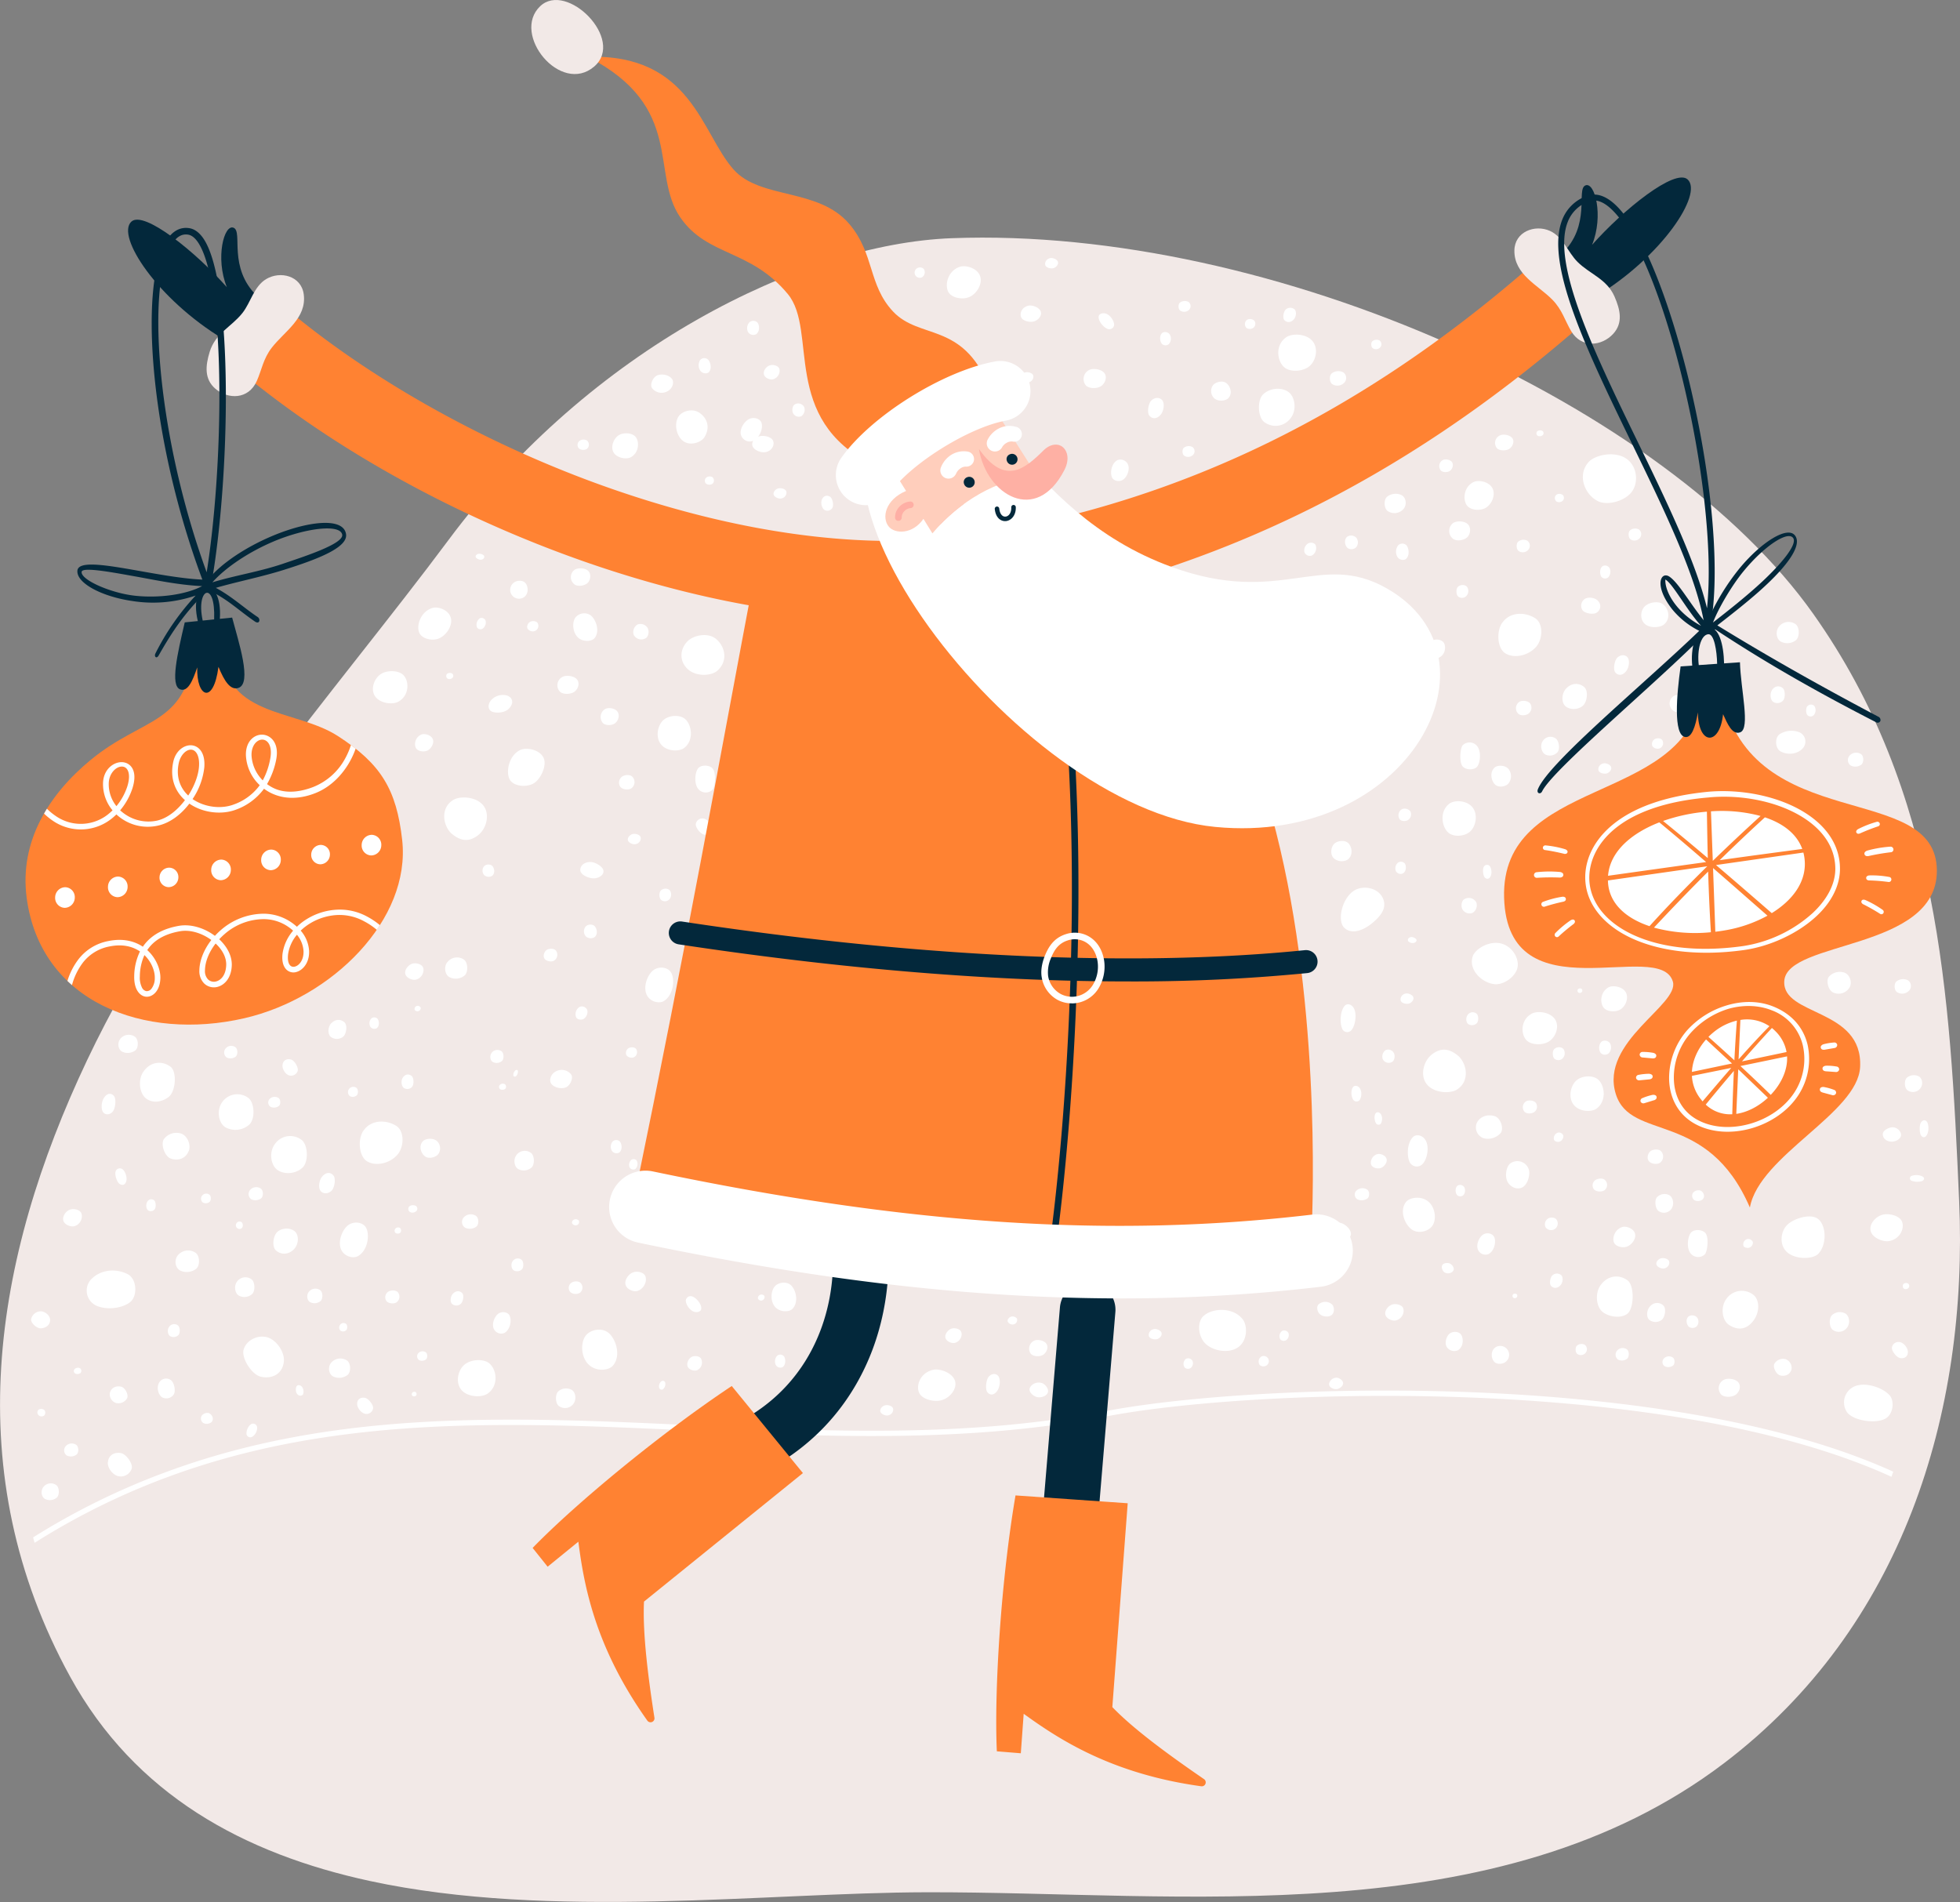 <svg xmlns="http://www.w3.org/2000/svg" width="1080" height="1048.05" viewBox="0 0 1080 1048.05"><rect x="0" y="0" width="1080" height="1048.05" fill="#808080" stroke="none"/><g id="Слой_2" data-name="Слой 2"><g id="Слой_2-2" data-name="Слой 2"><g id="Winter53_513715526"><path d="M247.27 297.37c77.84-104.6 194.18-163 277.17-166.12 177.3-6.67 393.6 92.29 474.79 207.12 69.36 98.09 75.26 208.28 80.3 323.35 5.14 117.46-31.32 235.22-129.52 309.8-62.19 47.23-137.27 65.17-215 71-75.72 5.73-153.92.0-224.43.15-87.94.16-207 15.3-306.69-6.2-69.35-15-129.48-47.38-165.27-112.63C-23 811.48-4.06 694.06 47.94 584.3 98.73 477.1 185.32 380.63 247.27 297.37z" fill="#f2e9e7" fill-rule="evenodd"/><path d="M228.54 556.52a1.88 1.88.0 0 0 2.05.61 1.72 1.72.0 0 0 1.22-1.88 1.84 1.84.0 0 0-2-1 1.75 1.75.0 0 0-1.29 2.29zM521.67 302.31c.77-1.87.0-4.8-1.46-5.68a3.17 3.17.0 0 0-4.3 1.11c-.89 1.41-.17 5.2 1.21 6.12 1.63 1.08 3.62.71 4.55-1.55zm135.9-51.89a2.82 2.82.0 0 0-.59-4.16 4.46 4.46.0 0 0-4.62.44c-1.14.94-1 3.69.26 4.45a3.86 3.86.0 0 0 5-.73zM1051.69 709.6a1.68 1.68.0 0 0-.32-2.38 2.29 2.29.0 0 0-2.49.25A1.9 1.9.0 0 0 1049 710a2 2 0 0 0 2.67-.42zM549.64 766.17c1.52-2.31 1.69-6.44.38-8s-3.62-1.38-5.18.39-2 6.93-.81 8.52c1.44 1.88 3.78 1.89 5.61-.91zm26.53-619.69c.63 1.1 2.85 1.68 4.32 1.28s2.94-2.11 2.43-3.54-2.93-2.29-4.19-2c-2.52.51-3.34 2.95-2.56 4.3zM861.54 582.56c1.08-1.53.76-4.11-.58-5a3.8 3.8.0 0 0-4.57.54c-1.13 1.13-1 4.44.25 5.36a3.37 3.37.0 0 0 4.9-.89zM369.18 495.07c1.06-1.49.75-4-.57-4.88a3.72 3.72.0 0 0-4.49.52c-1.1 1.1-1 4.33.26 5.23a3.31 3.31.0 0 0 4.8-.87zM59.41 805.81c-.18 3.29 3 7.23 6.18 7.66a6.31 6.31.0 0 0 7-4.32c.67-2.68-3-7.95-6-8.49-3.59-.63-6.89 1.15-7.12 5.15zm992.65-260.08a3.79 3.79.0 0 0-.79-5.6 6 6 0 0 0-6.23.6c-1.53 1.26-1.37 5 .35 6a5.22 5.22.0 0 0 6.67-1zm-308 132.68c-.84-2.25-4-4.64-6.1-4.67a2.91 2.91.0 0 0-3.11 3.51c.35 1.86 4.18 5.12 6.24 5.22 2.44.13 4-1.35 3-4.06zM130.34 674a2 2 0 0 0 3 2.62 2.58 2.58.0 0 0-.15-3.14 2 2 0 0 0-2.88.52zM999.9 393.33c.86-1.41.6-3.78-.46-4.6a2.67 2.67.0 0 0-3.61.49c-.89 1-.8 4.08.2 4.93a2.44 2.44.0 0 0 3.87-.82zM747.34 656.1a3.08 3.08.0 0 0 .58 4.72 5.55 5.55.0 0 0 5.51-.4c1.38-1 1.32-4.15-.18-5a4.77 4.77.0 0 0-5.91.73zM316 773.45c1.76-2.32 1.24-6.23-.94-7.59a6.54 6.54.0 0 0-7.45.82c-1.83 1.7-1.64 6.72.42 8.11a5.73 5.73.0 0 0 8-1.34zm701.84-42c1.75-2.34 1.23-6.28-.94-7.65a6.43 6.43.0 0 0-7.4.82c-1.82 1.72-1.63 6.77.42 8.18a5.65 5.65.0 0 0 7.92-1.35zM859.79 708.27c1.43-1.53 1.68-4.42.52-5.6a3.67 3.67.0 0 0-4.75-.07c-1.39 1.08-2 4.74-.92 5.94 1.27 1.41 3.42 1.58 5.15-.27zm-127.35 55c.32 1.3 2.43 2.32 4.07 2.16s3.66-1.71 3.57-3.34-2.33-3-3.71-2.95c-2.74.09-4.33 2.54-3.93 4.13zM111.32 658.86a2.73 2.73.0 0 0 .47 3.76 3.33 3.33.0 0 0 3.74-.4c.92-.85.83-3.33-.21-4a2.9 2.9.0 0 0-4 .66zm26.45-3.11a3.5 3.5.0 0 0 .69 5.07 5.18 5.18.0 0 0 5.47-.55c1.34-1.14 1.2-4.49-.31-5.42a4.46 4.46.0 0 0-5.85.9zM98 691.68c-2.12 2.54-1.49 6.83 1.13 8.32a8.46 8.46.0 0 0 9-.89c2.2-1.87 2-7.37-.5-8.9A7.33 7.33.0 0 0 98 691.68zm737.81 23.08a1.22 1.22.0 0 0-.24-1.75 1.71 1.71.0 0 0-1.85.18 1.41 1.41.0 0 0 .11 1.88 1.48 1.48.0 0 0 2-.31zm181.76 63.16c3 4.58 14.69 6.76 20.76 4.05 5-2.22 5.63-9.93 3-13-3.61-4.17-11.71-6.82-17.09-5.74a9.64 9.64.0 0 0-6.66 14.67zm33.7-33.17c-.11-2.26-2.47-5-4.54-5.26a3.65 3.65.0 0 0-4.24 3c-.25 1.84 2.48 5.45 4.49 5.82 2.38.44 4.41-.78 4.29-3.51zM21.06 779.54a2 2 0 0 1 .38-2.91 2.8 2.8.0 0 1 3 .32 2.33 2.33.0 0 1-.17 3.11 2.43 2.43.0 0 1-3.25-.52zm485.56-11.77c1.77 3.29 8.14 5 12.4 3.7 4.59-1.35 8.56-6.4 7.17-10.68-1.46-4.47-8.36-6.81-12-6-7.27 1.61-9.74 9-7.56 13zM23.87 819.41c-1.56 2-1.1 5.32.83 6.48a5.93 5.93.0 0 0 6.6-.69c1.62-1.46 1.45-5.75-.37-6.94a5.19 5.19.0 0 0-7.06 1.15zM360.2 673.24a2.27 2.27.0 0 0-3.18-.66 4.27 4.27.0 0 0-1.59 4.23 2.37 2.37.0 0 0 3.13 1.51 4.38 4.38.0 0 0 1.64-5.08zm570.49 57.91a3.46 3.46.0 0 0 4.29-.38 3.92 3.92.0 0 0 .08-4.89 3.68 3.68.0 0 0-4.61-.52c-1.8 1.6-1.14 4.62.24 5.79zM652.76 753.51a2.68 2.68.0 0 0 3.42.21 3.37 3.37.0 0 0 .84-4 2.78 2.78.0 0 0-3.52-1 3.47 3.47.0 0 0-.74 4.73zm340.45-341a5.6 5.6.0 0 0-1.42-8.89 12.09 12.09.0 0 0-11.21.95c-2.76 2-2.47 7.88.63 9.51 3.66 1.94 8.78 1.72 12-1.57zM36.1 797a3.48 3.48.0 0 0 .69 5 5.15 5.15.0 0 0 5.43-.54c1.34-1.14 1.2-4.46-.3-5.38a4.46 4.46.0 0 0-5.82.89zm194.29-51.25a2.55 2.55.0 0 0 .49 3.66 3.61 3.61.0 0 0 3.89-.39c.95-.82.85-3.24-.22-3.92a3.16 3.16.0 0 0-4.16.65zm-94.52 44.75a2.16 2.16.0 0 0 3.25 1.11 6.06 6.06.0 0 0 2.59-4.93 2.28 2.28.0 0 0-3-2.13c-2.11 1-3.21 4.28-2.83 6zM637.61 682.62a2.93 2.93.0 0 0-.49-4 3.31 3.31.0 0 0-3.82.42c-.93.89-.84 3.51.22 4.23a2.91 2.91.0 0 0 4.09-.7zm-255.8 31.89a2.7 2.7.0 0 0-3.9 1.84c-.2 1.71 1.38 4.7 3.57 6s4.59.42 4.87-.85c.57-2.52-2.32-6-4.54-7zm185.48 51c-.16 1.71 2.05 3.83 4.17 4.31 2.29.52 5.35-.59 5.95-2.62s-1.62-4.63-3.37-5.15c-3.49-1-6.55 1.34-6.75 3.46zM937.07 656.05a3.91 3.91.0 0 0-4.14 1.14 3 3 0 0 0 .7 4.11 4.17 4.17.0 0 0 4.6-.45c1.52-1.69.39-4.09-1.16-4.8zm14.23 59.6C948 720 948.73 727.38 952.66 730s9 3.47 13.34-2.06c3.83-4.92 3.68-11.87.0-14.58a10.33 10.33.0 0 0-14.68 2.27zm-584.81 46a1.38 1.38.0 0 0-2.13-.5 3.77 3.77.0 0 0-1.21 3.29 1.48 1.48.0 0 0 2.06 1.16 3.81 3.81.0 0 0 1.28-4zM568.08 746c1.31 1.48 4.64 1.68 6.55.61s3.31-4.09 2-6.11-5-2.59-6.66-1.82a4.83 4.83.0 0 0-1.94 7.32zM360.66 607.38a1.88 1.88.0 0 0 2 .62 1.74 1.74.0 0 0 1.23-1.88 1.85 1.85.0 0 0-2-1 1.76 1.76.0 0 0-1.3 2.29zM182.46 750.91c-1.92 2.29-1.35 6.15 1 7.49a7.65 7.65.0 0 0 8.09-.8c2-1.69 1.78-6.64-.46-8a6.63 6.63.0 0 0-8.65 1.33zm203.77-2.4c-1-1.37-3.6-1.67-5.2-.79s-2.93 3.54-2.06 5.39 3.82 2.5 5.21 1.87a4.67 4.67.0 0 0 2.05-6.47zm-298.85 14c-1.13 2.5.0 6.35 2.06 7.49a4.93 4.93.0 0 0 6.26-1.57c1.29-1.89.3-6.88-1.7-8.07a4.42 4.42.0 0 0-6.62 2.15zm829.38-13.87a2.81 2.81.0 0 0 .48 4.17 4.48 4.48.0 0 0 4.63-.36c1.16-.91 1.11-3.66-.14-4.45a3.88 3.88.0 0 0-5 .64zm-93.52-67.13c-1-2-4.07-2.52-6-1.25-2.14 1.37-3.85 5.18-3 7.93a4.51 4.51.0 0 0 5.94 2.84c3.41-1.81 4.31-7 3.13-9.52zM882.07 708c-3.39 4.56-2.62 12.39 1.36 15.17s10 3.18 13.18.81c3.94-3 4-15.54.31-18.39-4.43-3.38-10.74-3.12-14.85 2.41zM156.4 750.33c.6-5.66-4.57-12.67-9.9-13.65s-10.8 2.11-12.26 6.93c-1.38 4.55 4.41 13.89 9.55 15 6.09 1.35 11.89-1.47 12.61-8.32zM41.09 754.42a1.58 1.58.0 0 0 .37 2.43 2.92 2.92.0 0 0 2.87-.26 1.78 1.78.0 0 0-.16-2.6 2.52 2.52.0 0 0-3.08.43zm294-20.14c-3.61-2.87-9.82-1.7-12.41 1.76-2.78 3.72-2.62 11.35 1.35 15.53 4.14 4.38 11.22 3.72 13.62 1 4.76-5.31 1.86-14.81-2.56-18.34zM50.43 704.69a9.15 9.15.0 0 0 2.36 14.61c5.38 2.57 13.77 1.91 18.62-1.57 4.58-3.28 4.1-12.94-1-15.62-6.08-3.18-14.58-2.82-19.93 2.58zm64.88 74A3.92 3.92.0 0 0 111.2 780a3 3 0 0 0 .81 4.1 4.16 4.16.0 0 0 4.59-.54c1.47-1.71.28-4.09-1.29-4.78zm320.48-70.55c-2.39-2.2-6.86-1.63-8.89.72-2.19 2.53-2.51 8 .06 11.12s7.74 3.12 9.59 1.32c3.67-3.58 2.17-10.46-.76-13.16zM891 744.26a3.42 3.42.0 0 0 .51 4.85 4.65 4.65.0 0 0 5.06-.42c1.27-1.07 1.22-4.27-.15-5.19a4.05 4.05.0 0 0-5.42.76zM222.45 372.17c-2.57-2.86-8.88-3.06-12.42-.86-3.81 2.36-6 8.27-3.46 12.19 2.63 4.11 9.62 4.87 12.73 3.24 6.18-3.24 6.32-11.07 3.15-14.57zM805 735.29c-1.27-1.71-4.39-1.83-6.14-.51s-3 4.94-1.74 7.28a4.9 4.9.0 0 0 6.28 1.93c3.07-1.93 3.16-6.61 1.6-8.7zM663.13 725.13c-3.67 3.5-2.9 11.06.86 15 4 4.19 12.91 5.9 18.13 2.31 5.46-3.75 5.37-12.21 2.5-15.67-5.69-6.89-17-5.89-21.49-1.59zM705.48 738a2.56 2.56.0 0 0 3.32.39 3.46 3.46.0 0 0 1.15-3.91 2.68 2.68.0 0 0-3.38-1.17 3.56 3.56.0 0 0-1.09 4.69zm67.7-17.25c-.78-1.73-3.86-2.6-6-1.94-2.29.71-4.37 3.37-3.8 5.63s3.92 3.58 5.73 3.15c3.61-.85 5-4.72 4-6.84zm274.69-48c-1.45-2.86-6.92-4.4-10.62-3.39-4 1.09-7.53 5.39-6.42 9.1 1.16 3.89 7.06 6 10.23 5.37 6.31-1.27 8.61-7.56 6.81-11.08zm-518.28 61c-.73-1.53-3.48-2.26-5.35-1.63s-3.81 3.1-3.26 5.11 3.56 3.13 5.15 2.72c3.19-.83 4.36-4.32 3.46-6.2zM280.8 724.9c-1-2-4.13-2.44-6.08-1.13-2.1 1.4-3.71 5.24-2.82 8a4.55 4.55.0 0 0 6 2.74c3.36-1.88 4.13-7.09 2.88-9.58zm628.46-5.12c-2 2.05-2.2 5.9-.49 7.46a5.6 5.6.0 0 0 6.81.08c1.93-1.45 2.64-6.33 1-7.92-1.89-1.88-5-2.09-7.36.38zm-712.45 54c.1 2.26 2.47 5 4.54 5.27a3.66 3.66.0 0 0 4.23-3c.26-1.84-2.47-5.45-4.49-5.82-2.38-.44-4.41.78-4.28 3.51zm235.08-26.53a2.65 2.65.0 0 0-3.74-.13 4.63 4.63.0 0 0-.67 5 2.85 2.85.0 0 0 3.91 1.09c1.75-1.42 1.56-4.59.5-6zm489.3-81.52c1.45-2.3.7-6-1.39-7.18a5.74 5.74.0 0 0-6.75 1.13c-1.55 1.71-1 6.48 1 7.71a5.07 5.07.0 0 0 7.19-1.66zM249.58 712.85c-1.44 1.53-1.68 4.42-.52 5.6a3.69 3.69.0 0 0 4.75.07c1.38-1.08 2-4.75.92-5.94-1.28-1.42-3.42-1.58-5.15.27zm69.94-6.28a4.59 4.59.0 0 0-5 .5 3.51 3.51.0 0 0-.28 4.89 4.74 4.74.0 0 0 5.33.39 3.68 3.68.0 0 0-.06-5.78zm240.8 19.93a3.09 3.09.0 0 0-3.19-1c-1.17.35-2.2 1.65-1.84 2.75a3 3 0 0 0 3.09 1.54 2.49 2.49.0 0 0 1.94-3.34zM355.57 703.09c-.89-2-4.34-2.9-6.71-2-2.54.93-4.84 4.15-4.18 6.78s4.42 4.06 6.44 3.48c4-1.14 5.55-5.75 4.45-8.22zm564-8.4c-.6-1.11-2.81-1.72-4.29-1.35s-3 2-2.52 3.49 2.87 2.35 4.14 2.12c2.53-.47 3.41-2.89 2.67-4.26zM227.15 767.46a1.23 1.23.0 0 0 .24 1.76 1.7 1.7.0 0 0 1.84-.19 1.4 1.4.0 0 0-.1-1.88 1.49 1.49.0 0 0-2 .31zM726.4 718.9c-1.13 1.37-.5 4.07 1 5.35s4.81 1.73 6.47.27 1.32-4.56.15-5.72a5.56 5.56.0 0 0-7.62.1zm74.54-19c.46-1.1-.54-2.87-1.81-3.55s-3.57-.53-4.36.7.11 3.32 1.13 4c2 1.27 4.49.24 5-1.11zM1019.22 544c1.52-2.84.0-7-2.9-8.07a8.07 8.07.0 0 0-8.55 2.25c-1.74 2.19-.33 7.6 2.42 8.73a7 7 0 0 0 9-2.91zM466.59 696.5a2.57 2.57.0 0 0-2.73-.82 2.19 2.19.0 0 0-1.6 2.41 2.52 2.52.0 0 0 2.64 1.34 2.22 2.22.0 0 0 1.69-2.93zm-336 9.71c-1.75 2.34-1.23 6.28.94 7.65a6.43 6.43.0 0 0 7.4-.82c1.82-1.72 1.63-6.77-.42-8.18a5.65 5.65.0 0 0-7.92 1.35zm290.59 7.84a2 2 0 0 0-3.55 1.44 1.94 1.94.0 0 0 2.12 1.12 2 2 0 0 0 1.43-2.56zm638.27-65.74c1.28.79.9 2.12-.69 2.58a9.35 9.35.0 0 1-5.43-.27 1.44 1.44.0 0 1 .3-2.77 7.75 7.75.0 0 1 5.82.46zM325.4 339a6.26 6.26.0 0 0-8.4 1.35c-1.8 2.61-1.51 7.89 1.29 10.74s7.73 2.44 9.29.57c3.11-3.73.92-10.27-2.18-12.66zm614 352.18c1.44-1.61 2.25-9 .51-11.49-1.47-2.13-5.7-2.52-7.74-.89s-3 7.85-1.06 11.18a5.34 5.34.0 0 0 8.29 1.2zm-683.93-20.3a3.78 3.78.0 0 0 .79 5.59 6 6 0 0 0 6.23-.59c1.54-1.26 1.38-5-.35-6a5.22 5.22.0 0 0-6.67 1zm415 17.6c.63 1.1 2.85 1.68 4.32 1.28s2.94-2.11 2.43-3.54-2.93-2.3-4.19-2c-2.52.51-3.34 2.95-2.56 4.3zm-123 14.28c-1.67-1.54-5.55-1.51-7.66-.2-2.27 1.41-3.43 4.76-1.77 6.9s6.05 2.52 7.91 1.54a5.18 5.18.0 0 0 1.52-8.24zM167 768.22a4.35 4.35.0 0 0-.45-3.84c-.76-1.1-2.24-1.58-3-.68s-.62 3.11-.08 4c1.08 1.8 2.91 1.6 3.56.51zM709.22 679.5a2.87 2.87.0 0 0 3.81.2 4.08 4.08.0 0 0 .85-4.65A3 3 0 0 0 710 674c-1.84 1.29-1.75 4.25-.73 5.54zM466.5 672.88c-.94-2.11-4.61-3.08-7.12-2.18-2.7 1-5.15 4.35-4.45 7.12s4.69 4.31 6.84 3.71c4.27-1.19 5.9-6 4.73-8.65zm74.3 10c-.43-.93-2.07-1.36-3.19-1a2.92 2.92.0 0 0-2 3.1 2.76 2.76.0 0 0 3.07 1.64 3 3 0 0 0 2.08-3.76zm374.36-48.67c-1.31-1.17-4.17-1-5.66.08s-2.27 3.9-.93 5.55 4.6 1.8 5.92 1a4.26 4.26.0 0 0 .67-6.59zm-509.55 36.3c-1.43-1.46-4.75-1.44-6.55-.21s-2.91 4.48-1.48 6.49 5.2 2.37 6.78 1.46a5.11 5.11.0 0 0 1.25-7.74zm-176.15-3.24a1.86 1.86.0 0 0-.44-2.88 3.55 3.55.0 0 0-3.45.31 2.09 2.09.0 0 0 .2 3.08 3.05 3.05.0 0 0 3.69-.51zM694.09 752.1a3.15 3.15.0 0 0 3.74.32 2.85 2.85.0 0 0-2.71-5 3.3 3.3.0 0 0-1 4.7zM177.46 648.39c-1.79 2.21-2.15 6.3-.74 7.92s4 1.59 5.84-.07 2.55-6.77 1.25-8.42c-1.54-2-4.17-2.11-6.35.57zm105 46.58c-1.07 1.52-.75 4.08.58 5a3.77 3.77.0 0 0 4.54-.54c1.12-1.12 1-4.41-.25-5.32a3.34 3.34.0 0 0-4.87.88zM81.11 662.28c-.86 1.4-.61 3.78.45 4.6a2.69 2.69.0 0 0 3.62-.49c.89-1 .8-4.08-.2-4.93a2.44 2.44.0 0 0-3.87.82zm751-21.13c-2.25 1.89-2.89 6.85-1.58 9.73 1.41 3.1 5.49 5.08 8.51 3.27s4.25-7.34 3.32-9.86a6.6 6.6.0 0 0-10.25-3.14zM319 672.62a2.34 2.34.0 0 0-2.41-.71A1.83 1.83.0 0 0 315.2 674a2.25 2.25.0 0 0 2.33 1.16 1.87 1.87.0 0 0 1.46-2.5zm563.08-92.36a3.23 3.23.0 0 0 4.35.12 4.73 4.73.0 0 0 .79-5.41 3.43 3.43.0 0 0-4.53-1.15c-2 1.54-1.83 5-.61 6.44zM776.84 640.48a4.37 4.37.0 0 0 7.09.83c2.21-2.3 3.53-8 2.14-11.84-1.46-4-5.45-4.71-7.25-3.14-3.58 3.15-3.75 10.74-2 14.15zm281.35-40.87c1.57-2 1.11-5.33-.83-6.49a6 6 0 0 0-6.6.69c-1.63 1.47-1.46 5.75.37 7a5.19 5.19.0 0 0 7.06-1.15zM284.53 636.54c-1.76 2.32-1.24 6.23.94 7.58a6.52 6.52.0 0 0 7.45-.81c1.83-1.71 1.64-6.72-.42-8.11a5.72 5.72.0 0 0-8 1.34zM755.68 642c.7 1.5 3.36 2.2 5.17 1.58s3.7-3 3.17-5-3.42-3.06-5-2.65c-3.09.82-4.24 4.23-3.37 6.07zm-686 8.35c.36-2.11-.87-5.3-2.34-6.19a2.44 2.44.0 0 0-3.68 1.49c-.54 1.62.78 5.76 2.19 6.69 1.67 1.1 3.4.58 3.83-2zm972.17-21.3c2.57.28 5.47-1.49 5.66-3.38s-1.46-3.86-3.7-4.43-6 1.42-6.3 3.24c-.31 2.16 1.23 4.25 4.34 4.57zm20.28-4.5c.79-2 .55-5.37-.42-6.54s-2.46-.85-3.33.7-.73 5.8.19 7c1.08 1.42 2.6 1.26 3.56-1.16zM857.58 671.89c-.91-1.13-3.22-1.28-4.55-.46a3.77 3.77.0 0 0-1.46 4.67 3.67 3.67.0 1 0 6-4.21zm23.31-76.77c-2.84-2.84-9-2.54-12.11.1-3.38 2.83-4.75 9.31-1.83 13.29 3 4.16 9.9 4.39 12.7 2.41 5.58-4 4.73-12.32 1.24-15.8zM350.83 639.46a2.21 2.21.0 0 0-3.06-.28 3.68 3.68.0 0 0-.87 4A2.35 2.35.0 0 0 350 644.2a3.78 3.78.0 0 0 .79-4.74zm-116.31-2.07c2 1.21 5.49.37 6.93-1.4a5.49 5.49.0 0 0-.76-7.32c-2.32-1.89-6.29-1.26-7.62.12-2.66 2.74-1 7.13 1.45 8.6zm107-8.42a2.86 2.86.0 0 0-3.93.0 4.57 4.57.0 0 0-.46 5.1 3.07 3.07.0 0 0 4.16.95c1.77-1.51 1.4-4.72.23-6.06zm404.14-23a2.2 2.2.0 0 0 3.6.08 6.65 6.65.0 0 0 .28-6c-1-1.92-3-2.1-3.83-1.22-1.58 1.74-1.16 5.55-.05 7.17zm110.66 22.07c.4 1 2 1.39 3.11 1a3.23 3.23.0 0 0 2-3.28 2.58 2.58.0 0 0-3-1.66 3.26 3.26.0 0 0-2.13 4zM122.44 607.3c-3.15 4.22-2.22 11.33 1.68 13.8a11.49 11.49.0 0 0 13.3-1.48c3.27-3.11 2.93-12.22-.74-14.76a10.12 10.12.0 0 0-14.24 2.44zm28.95 23.2c-3.24 4.38-2.28 11.78 1.73 14.34s10.09 1.89 13.65-1.53c3.35-3.23 3-12.71-.77-15.35a10.3 10.3.0 0 0-14.61 2.54zM208 561.31a2.52 2.52.0 0 0-3.44-.06 3.91 3.91.0 0 0-.56 4.39 2.7 2.7.0 0 0 3.61.91c1.6-1.27 1.38-4 .39-5.24zM758.23 619a1.64 1.64.0 0 0 2.74.0 5.43 5.43.0 0 0 .1-4.76c-.79-1.51-2.35-1.64-2.94-.94-1.17 1.39-.78 4.4.1 5.67zm44.68 39.53a2.53 2.53.0 0 0 3.45.0 3.93 3.93.0 0 0 .44-4.41 2.7 2.7.0 0 0-3.63-.83c-1.57 1.29-1.28 4.07-.26 5.23zm-452.5-80.64c-.81-.94-2.86-1-4-.36a3.08 3.08.0 0 0-1.23 3.93 3.61 3.61.0 0 0 4.1 1.12 3.16 3.16.0 0 0 1.15-4.69zm661.75-4.32a1.77 1.77.0 0 0-.32-2.47 2.31 2.31.0 0 0-2.55.26 1.82 1.82.0 1 0 2.87 2.21zM306.24 590.38c-2.75 1.39-3.94 5-2.37 6.93s5 2.82 7.71 1.93c2.55-.84 4.55-5.26 3.12-7.21a6.64 6.64.0 0 0-8.46-1.65zM148.46 605.69a2.81 2.81.0 0 0 .58 4.16 4.46 4.46.0 0 0 4.62-.44c1.14-.94 1-3.69-.26-4.46a3.86 3.86.0 0 0-4.94.74zM79.09 590.4c-3.28 4.62-2.3 12.43 1.75 15.14s9 1.32 12.11-1.11c3.86-3 4.74-13.93.92-16.72-4.51-3.29-10.82-2.92-14.78 2.69zm724.07-8.9c-4.83-3.84-9.22-4.29-14.13-.5-4.53 3.48-6.7 11.31-3 16.22 3.87 5.15 13 5.55 16.74 3.17 7.57-4.75 5.34-14.95.39-18.89zm70.65 163.81a3.11 3.11.0 0 0-.55-4.3 3.86 3.86.0 0 0-4.33.46c-1.06 1-.95 3.81.25 4.6a3.38 3.38.0 0 0 4.63-.76zm-95.5-67.6c3.42 2.21 8.93.78 11-2.36 2.27-3.37 1.64-9.88-2.18-13.18-4-3.45-10.32-2.39-12.31.05-3.94 4.87-.75 12.79 3.45 15.49zM275.36 597.87a1.59 1.59.0 0 0 .34 2.38 2.7 2.7.0 0 0 2.71-.26 1.79 1.79.0 0 0-.16-2.54 2.32 2.32.0 0 0-2.89.42zm492-12.92c1.16-.94 1.41-3.36.66-4.76a3.52 3.52.0 0 0-4.56-1.54 4.4 4.4.0 0 0-1.59 4.84 3.67 3.67.0 0 0 5.49 1.46zm-483.7 5.19a3.12 3.12.0 0 0-.75 2.63c.26.56 1 .62 1.57.1a3.74 3.74.0 0 0 .91-2.79c-.27-.68-1-.79-1.73.06zm6e2-34.89c1.81 2.29 6.48 2.6 9.19 1 2.91-1.76 4.73-6.34 3-9.47s-7-4-9.33-2.83c-4.71 2.39-5.08 8.52-2.85 11.34zM124.24 577.83a3.43 3.43.0 0 0 .64 4.85 4.66 4.66.0 0 0 5.05-.52c1.24-1.09 1.11-4.29-.29-5.19a4 4 0 0 0-5.4.86zM218.9 711.76c-1.21-1-3.82-.89-5.17.12a3.7 3.7.0 0 0-.81 5c1.3 1.55 4.23 1.59 5.43.82a3.84 3.84.0 0 0 .55-6zm52-131.6c-1.2 1.54-.84 4.13.64 5a4.5 4.5.0 0 0 5.05-.53c1.24-1.14 1.11-4.47-.28-5.39a3.94 3.94.0 0 0-5.41.89zm99-44.07c-1.7-3.22-6.66-3.8-9.71-1.62-3.27 2.33-5.67 8.58-4.14 12.95 1.61 4.58 7 5.78 9.68 4.21 5.26-3.15 6.27-11.58 4.17-15.54zm-152.12 141a1.69 1.69.0 0 0 .32 2.39 2.29 2.29.0 0 0 2.49-.26 1.91 1.91.0 0 0-.14-2.55 2 2 0 0 0-2.67.42zm415.48 59.51c.63 1.1 2.84 1.68 4.32 1.28s2.94-2.11 2.43-3.54-2.93-2.29-4.2-2c-2.51.51-3.33 3-2.55 4.3zm368.18-65.18c-4.1-2.74-12.78-.12-16.45 3.32-3.94 3.7-4.72 11.17-.35 15.17 4.58 4.2 14.12 4 17.12 1.1 5-4.86 4.73-16.23-.32-19.59zm-731.58 80c-3.25-2.9-10.19-2.46-13.73.37-3.81 3-5.3 9.84-2 13.94 3.51 4.29 11.28 4.38 14.43 2.25 6.29-4.27 5.25-13 1.25-16.56zM823.4 542.3c5.36.53 11.59-4.2 12.72-8.92 1.22-5.07-2.73-12-9.14-13.53-6.69-1.6-14.13 3.18-15.44 7-2.6 7.7 5.26 14.76 11.86 15.41zM182.51 563.84c-1.93 2.08-2 5.93-.29 7.46a5.57 5.57.0 0 0 6.8.0c1.9-1.48 2.48-6.37.84-7.93-1.94-1.85-5-2-7.35.52zM162 688.31c2.65-2.7 2.83-7.76.44-9.8s-6.53-2.06-9.28.0-3.41 8.34-1.19 10.41c2.63 2.46 6.83 2.7 10-.57zM740.74 511.24c4.34 4.1 11.19 1.14 16.18-3.26 3.59-3.16 6.42-6.62 5.75-10.82-1-6.05-7.7-9.23-13.85-7.59-8.76 2.33-12.59 17.42-8.08 21.67zM772 551.72c.64 1.1 2.85 1.67 4.33 1.27s2.93-2.1 2.43-3.53-2.93-2.3-4.2-2c-2.51.51-3.33 2.94-2.56 4.3zM60.59 767.24A5.05 5.05.0 0 0 64 773.1a5.57 5.57.0 0 0 6-2.55c1-1.84-.93-5.83-3.14-6.43-2.6-.7-5.39.32-6.22 3.12zm900.07-80.76c.43.93 2.08 1.36 3.2 1a2.93 2.93.0 0 0 2-3.1 2.78 2.78.0 0 0-3.07-1.64 3 3 0 0 0-2.09 3.76zm-71.29-1.77c.94 2.12 4.61 3.09 7.12 2.19 2.7-1 5.15-4.35 4.45-7.12s-4.69-4.31-6.84-3.71c-4.27 1.19-5.9 6-4.73 8.64zm59.11 83.77c1.67 1.55 5.55 1.52 7.66.21 2.27-1.41 3.43-4.76 1.77-6.91s-6.06-2.51-7.92-1.53a5.17 5.17.0 0 0-1.51 8.23zM306.15 523.62c-1.07-1.09-3.57-1.09-4.93-.17s-2.21 3.34-1.14 4.85 3.91 1.78 5.1 1.1a3.81 3.81.0 0 0 1-5.78zm720.21-62.22c-.35 2.12.87 5.31 2.34 6.2a2.44 2.44.0 0 0 3.68-1.49c.54-1.62-.78-5.76-2.19-6.69-1.67-1.11-3.4-.58-3.83 2zM317.48 560.58c.67 1.27 2.78 1.6 4.12.84a4.59 4.59.0 0 0 2-4.86 3.24 3.24.0 0 0-4.06-1.82 4.67 4.67.0 0 0-2.06 5.84zm366-107.79c.86-1.41.61-3.79-.45-4.61a2.7 2.7.0 0 0-3.62.49c-.89 1-.8 4.08.2 4.93a2.44 2.44.0 0 0 3.87-.81zm300.68 42.88a2.59 2.59.0 0 0 2.73.82 2.19 2.19.0 0 0 1.6-2.41 2.5 2.5.0 0 0-2.64-1.34 2.22 2.22.0 0 0-1.69 2.93zM327.4 510.08a3.78 3.78.0 0 0-4.66.41 4.25 4.25.0 0 0-.09 5.31 4 4 0 0 0 5 .56c2-1.74 1.25-5-.25-6.28zm614.44-1.38a3.09 3.09.0 0 0 3.19.95c1.18-.35 2.2-1.65 1.84-2.75s-2.15-1.75-3.08-1.54a2.49 2.49.0 0 0-1.95 3.34zM66.29 572.44c-1.76 2.15-1.24 5.76.94 7a6.92 6.92.0 0 0 7.44-.75c1.83-1.58 1.64-6.21-.42-7.5a6 6 0 0 0-8 1.24zm673.21-5.79a3 3 0 0 0 5.33.75c1.68-2 2.72-7.14 1.7-10.54-1.06-3.55-4.06-4.2-5.42-2.8-2.72 2.79-2.91 9.56-1.61 12.59zM192.29 600.09a2.88 2.88.0 0 0 .48 3.89 3.34 3.34.0 0 0 3.81-.42c.94-.88.85-3.45-.21-4.16a2.93 2.93.0 0 0-4.08.69zM271 476.91a3.45 3.45.0 0 0-4.24.38 3.81 3.81.0 0 0-.09 4.78 3.68 3.68.0 0 0 4.56.5c1.79-1.57 1.14-4.52-.23-5.66zm603.55 9.47a1.91 1.91.0 0 0 1.8.52c.65-.16 1.2-.81 1-1.37a1.82 1.82.0 0 0-1.75-.82 1.19 1.19.0 0 0-1 1.67zm1e2 111.17c.73 1.53 3.48 2.25 5.35 1.62s3.81-3.09 3.26-5.1-3.55-3.13-5.15-2.72c-3.19.83-4.36 4.32-3.46 6.2zm-870.58 36.8c1.45-3.54-.73-8.54-4.14-9.73a8.55 8.55.0 0 0-9.55 3.11c-1.78 2.75.39 9.3 3.65 10.58 3.86 1.5 8.28.32 10-4zM775.93 518.61a3.45 3.45.0 0 0 2.85 1c1.07-.12 2-.95 1.7-1.8s-1.91-1.52-2.75-1.48c-1.69.09-2.29 1.4-1.8 2.23zM882.49 317.93a2.66 2.66.0 0 0 3.75.13 4.63 4.63.0 0 0 .67-5A2.85 2.85.0 0 0 883 312c-1.75 1.42-1.56 4.59-.51 6zm-75.8 177.63c-1.44 1.09-1.75 3.91-.83 5.55a4.55 4.55.0 0 0 5.66 1.85 5 5 0 0 0 2-5.64 4.73 4.73.0 0 0-6.81-1.76zm170.57 81.6a1.88 1.88.0 0 0-2-.65 1.75 1.75.0 0 0-1.27 1.86 1.83 1.83.0 0 0 1.95 1.06 1.77 1.77.0 0 0 1.36-2.27zM352.79 460.88c-.63-1.1-2.84-1.68-4.32-1.27s-2.93 2.1-2.43 3.53 2.94 2.3 4.2 2c2.51-.51 3.33-2.95 2.55-4.3zM823.48 750.49c1.49 1.42 4.64 1.23 6.24-.14a4.9 4.9.0 0 0-5.74-7.93c-2.83 2.06-2.32 6.32-.5 8.07zM233 532.88c-.83-1.72-3.93-2.53-6-1.83s-4.28 3.45-3.65 5.69 4 3.52 5.81 3.06c3.59-.92 4.89-4.82 3.88-6.92zm-77.33 54c-.23 2.25 1.71 5.18 3.72 5.7a3.83 3.83.0 0 0 4.64-2.48c.53-1.79-1.65-5.67-3.59-6.25-2.3-.69-4.49.3-4.77 3zM93.13 731.21c-1.08 1.53-.76 4.11.58 5a3.8 3.8.0 0 0 4.57-.54c1.12-1.13 1-4.44-.26-5.36a3.36 3.36.0 0 0-4.89.89zM771.29 451.47c.93 1.11 3.25 1.21 4.56.37a3.77 3.77.0 0 0 1.34-4.7 4 4 0 0 0-4.66-1.29 3.89 3.89.0 0 0-1.24 5.62zm-423-23.62c-1.34-1.15-4.2-1-5.66.19a4.1 4.1.0 0 0-.79 5.56c1.45 1.7 4.65 1.71 5.95.85a4.26 4.26.0 0 0 .5-6.6zm449.56 30.76c2.92 2.78 9 2.37 12.11-.33 3.31-2.9 4.51-9.39 1.49-13.32-3.16-4.1-10-4.21-12.76-2.17-5.48 4.06-4.42 12.4-.84 15.82zM392.65 435.18c1.39-1.64 2-9 .21-11.49-1.52-2.11-5.76-2.41-7.76-.75s-2.8 7.91-.77 11.2a5.35 5.35.0 0 0 8.32 1zM881 424.89c.63 1.1 2.85 1.68 4.32 1.28s2.94-2.1 2.43-3.54-2.93-2.29-4.19-2c-2.52.51-3.34 3-2.56 4.3zM742.63 464.34c-1.87-1.54-5.6-1.12-7.39.55s-2.45 5.64-.47 7.85a6.6 6.6.0 0 0 7.89.89c3.21-2.54 2.28-7.4.0-9.29zM849.92 408.6c-1.39 2.32-.54 6 1.58 7.15a5.71 5.71.0 0 0 6.71-1.26c1.51-1.74.86-6.49-1.15-7.69a5 5 0 0 0-7.14 1.8zm-628 185.22c-1.08 1.72-.76 4.63.58 5.64a3.48 3.48.0 0 0 4.57-.6c1.12-1.28 1-5-.26-6-1.49-1.23-3.58-1.09-4.89 1zM774 475.7a2.86 2.86.0 0 0-3.8-.27 4.1 4.1.0 0 0-1 4.64 3 3 0 0 0 3.91 1.16C775 480 775 477 774 475.7zM200.21 623.08c-3.22 4.78-2.39 13.91 1.85 16.69 4.68 3.06 12.51 1.51 16.88-3.46 3.85-4.36 4-13.12-.68-16-5.51-3.4-13.86-3.47-18 2.76zM806 410.6c-1.4 1.64-2 9-.22 11.49 1.53 2.11 5.77 2.41 7.76.75s2.8-7.91.77-11.2a5.34 5.34.0 0 0-8.31-1zM390.09 198.1a3 3 0 0 0-4.32.32 5.41 5.41.0 0 0 .14 5.88c1.34 1.76 3.8 1.71 4.68.77 1.75-1.87 1-5.52-.5-7zM377.72 396.39c-2.92-2.78-9-2.37-12.11.32-3.31 2.9-4.51 9.4-1.49 13.32 3.16 4.11 10 4.21 12.77 2.18 5.47-4.06 4.41-12.41.83-15.82zm458.94-3.05c1.34 1.14 4.2 1 5.66-.19a4.09 4.09.0 0 0 .79-5.56c-1.45-1.7-4.65-1.72-5.94-.85a4.25 4.25.0 0 0-.51 6.6zM392.44 262.87a3.06 3.06.0 0 0-3.31.33 2.29 2.29.0 0 0-.19 3.2 3.17 3.17.0 0 0 3.53.25 2.39 2.39.0 0 0 0-3.78zM884.13 650c-1.31-1-4-.64-5.29.44a3.51 3.51.0 0 0-.46 5c1.45 1.44 4.44 1.3 5.62.47a3.66 3.66.0 0 0 .13-5.88zM246.49 530.14c-2 2.52-1.41 6.77 1.07 8.24a7.66 7.66.0 0 0 8.46-.88c2.07-1.85 1.86-7.3-.48-8.82a6.71 6.71.0 0 0-9 1.46zm706-71.77a1.48 1.48.0 0 0 .29 2.29 2.83 2.83.0 0 0 2.73-.2 1.66 1.66.0 0 0-.09-2.44 2.42 2.42.0 0 0-2.93.35zM296.15 343.18c-.72-1-2.73-1.2-3.94-.59s-2.2 2.48-1.53 3.79a3.53 3.53.0 0 0 4 1.35 3.14 3.14.0 0 0 1.51-4.55zM928 383.87c-1.45-1.45-4.6-1.31-6.23.0a4.88 4.88.0 0 0 5.53 8c2.88-2 2.49-6.27.7-8.06zm-32-14c1.72-2.13 2.11-6.08.81-7.66s-3.77-1.55-5.52.06-2.5 6.54-1.29 8.14c1.43 1.89 3.91 2.05 6-.54zM27.59 727c-.21-2.4-3.09-4.67-5.55-4.43a5.49 5.49.0 0 0-4.89 4.35c-.24 2.05 3.11 5.2 5.5 5 2.83-.18 5.18-2 4.94-5zm767.16-366c1.93-2.08 2-5.94.29-7.47a5.61 5.61.0 0 0-6.81.05c-1.89 1.48-2.47 6.38-.84 7.94 1.94 1.84 5 2 7.36-.52zM356 351.55c1.44-1.08 1.76-3.91.84-5.55a4.57 4.57.0 0 0-5.67-1.84 4.94 4.94.0 0 0-2 5.63 4.73 4.73.0 0 0 6.81 1.76zM821.55 482.4c.62-1.7.16-4.46-.86-5.37a2 2 0 0 0-3.16.77c-.69 1.26-.31 4.82.66 5.76 1.15 1.11 2.6.88 3.36-1.16zM266.68 306.15a3.43 3.43.0 0 0-2.85-1c-1.06.12-2 .95-1.69 1.8s1.91 1.52 2.75 1.48c1.69-.09 2.28-1.4 1.79-2.23zm489 37.34c1.53 2.83 7 4.27 10.71 3.19 4-1.16 7.39-5.52 6.18-9.22-1.26-3.86-7.22-5.88-10.37-5.18-6.28 1.39-8.41 7.73-6.52 11.21zM57.28 604.94c-1.52 2.32-1.69 6.44-.38 8s3.62 1.39 5.18-.38 2-6.94.81-8.53c-1.44-1.88-3.78-1.89-5.61.91zM850.15 239.66a1.48 1.48.0 0 0-.35-2.28 2.81 2.81.0 0 0-2.73.25 1.66 1.66.0 0 0 .16 2.44 2.43 2.43.0 0 0 2.92-.41zM976.46 380.18c-1.33 2-1 5.31.52 6.5a4.23 4.23.0 0 0 5.45-.59c1.38-1.44 1.35-5.73-.12-6.95-1.74-1.44-4.23-1.33-5.85 1zM916 332.71c-2.64-1.68-7.54-.75-9.76 1.48-2.38 2.41-2.68 7.16.16 9.65s8.54 2 10.55.22c4-3.46 2.3-9.29-1-11.35zm-521.94 19c-4.17-3.13-11.94-1.88-15.44 1.88-3.78 4-4.53 10.21.0 14.77 4.71 4.78 13.5 4.09 16.69 1.19 6.36-5.76 3.93-14-1.21-17.84zM289.25 321c-1.49-1.43-4.64-1.23-6.23.14a4.89 4.89.0 0 0 5.73 7.92c2.84-2.05 2.33-6.31.5-8.06zm553-18.22a3.42 3.42.0 0 0-.64-4.84 4.64 4.64.0 0 0-5.05.51c-1.24 1.09-1.11 4.29.29 5.19a4 4 0 0 0 5.4-.86zm-564 80.24a8.66 8.66.0 0 0-7.62 2.77c-2.12 2.45-1.92 5.81 1.18 6.57s6.76.0 8.59-1.86c3.64-3.72 1.31-7.15-2.15-7.48zM742.59 302a3.76 3.76.0 0 0 4.66-.42 4.23 4.23.0 0 0 .09-5.3 4 4 0 0 0-5-.56c-2 1.73-1.25 5 .25 6.28zm-17.7-1.72c-.67-1.27-2.78-1.6-4.12-.84a4.58 4.58.0 0 0-2 4.85 3.24 3.24.0 0 0 4.06 1.83 4.67 4.67.0 0 0 2.06-5.84zM566.77 298c1.27.92 3.79.58 5-.5a3.51 3.51.0 0 0 .27-4.88 4.72 4.72.0 0 0-5.33-.4 3.68 3.68.0 0 0 .07 5.78zm247 320.7a6.33 6.33.0 0 0 3.65 8.46 9.37 9.37.0 0 0 9.49-2.87c1.85-2.43.0-8.14-3.14-9.21-3.71-1.26-8.1-.16-10 3.62zm89.88-322.35a3.26 3.26.0 0 0-.61-4.63 4.43 4.43.0 0 0-4.82.49c-1.19 1-1.07 4.1.27 5a3.87 3.87.0 0 0 5.16-.82zm12.19 111.33c-.79-1-2.83-1.1-4-.43a3.09 3.09.0 0 0-1.33 3.9 3.59 3.59.0 0 0 4.07 1.2 3.17 3.17.0 0 0 1.27-4.67zm-88.06-64.58c-3.34 4.72-2.74 13.86 1.43 16.72 4.59 3.14 12.46 1.74 17-3.15 4-4.29 4.32-13.05-.27-16-5.42-3.5-13.77-3.72-18.12 2.43zm-215-79.94c1 2 4.13 2.44 6.08 1.14 2.1-1.41 3.71-5.25 2.82-8a4.55 4.55.0 0 0-6-2.74c-3.35 1.88-4.13 7.1-2.88 9.58zM201.81 676.68c-1.62-3.25-6.56-3.91-9.66-1.8-3.34 2.28-5.9 8.48-4.47 12.88 1.48 4.6 6.88 5.91 9.56 4.38 5.34-3 6.57-11.46 4.57-15.46zM433.08 270.41c-.63-1.1-2.85-1.67-4.32-1.27s-2.94 2.1-2.43 3.53 2.93 2.3 4.19 2c2.52-.51 3.34-2.95 2.56-4.3zm206.55-42c1.79-2.21 2.15-6.3.74-7.93s-4-1.59-5.84.08-2.55 6.77-1.25 8.42c1.54 1.95 4.17 2.1 6.35-.57zm240.83 47.74c5.61 2.65 14.9-.2 18.57-5 4-5.14 3.2-14.34-3-18.5-6.53-4.34-17.16-1.91-20.59 1.86-6.83 7.52-1.85 18.36 5.06 21.62zm99.83 69.06c-2.07 2.48-1.59 6.74.86 8.25a7.68 7.68.0 0 0 8.47-.72c2.13-1.82 2-7.27-.25-8.82a6.7 6.7.0 0 0-9.08 1.29zM546 252.15c-.64-1.1-2.85-1.67-4.33-1.27s-2.93 2.1-2.43 3.53 2.93 2.3 4.2 2c2.51-.51 3.33-2.94 2.56-4.3zM350.24 240.76c-1.81-2.3-6.49-2.6-9.19-1-2.91 1.76-4.73 6.33-3 9.47s7 4 9.34 2.82c4.7-2.39 5.07-8.51 2.85-11.33zM522.64 161c1.82 3.19 7.73 4.31 11.53 2.64 4.1-1.8 7.4-7.33 5.86-11.57-1.61-4.44-8-6.2-11.32-5-6.53 2.32-8.32 10-6.07 14zM452.87 275.3c-.77 1.87.0 4.8 1.46 5.68a3.18 3.18.0 0 0 4.31-1.11c.88-1.41.17-5.2-1.22-6.12-1.63-1.08-3.62-.71-4.55 1.55zM187.38 730a2.45 2.45.0 0 0 .3 3.27 2.59 2.59.0 0 0 3.08-.29c.78-.72.75-2.88-.08-3.5a2.3 2.3.0 0 0-3.3.52zm468-559.53a2.82 2.82.0 0 0-.59-4.16 4.49 4.49.0 0 0-4.62.44c-1.14.94-1 3.69.26 4.46a3.88 3.88.0 0 0 5-.74zm56 59.65c3.23-4.39 2.27-11.78-1.73-14.35s-10.09-1.88-13.65 1.54c-3.36 3.23-3 12.71.77 15.35a10.3 10.3.0 0 0 14.61-2.54zM437.7 223c-1.16.94-1.41 3.37-.66 4.77a3.54 3.54.0 0 0 4.56 1.54 4.43 4.43.0 0 0 1.59-4.85A3.68 3.68.0 0 0 437.7 223zM170.2 711.79c-1.41 1.7-1.08 4.63.59 5.67a5.23 5.23.0 0 0 5.79-.5c1.45-1.25 1.4-5-.17-6.06a4.57 4.57.0 0 0-6.21.89zM880.46 331c-1.81-1.85-5.68-2.23-7.48-.79a4.55 4.55.0 0 0-1 6c1.21 1.78 6.06 2.64 7.87 1.31a4.08 4.08.0 0 0 .56-6.52zM415.16 242.8a5.65 5.65.0 0 1-.67.29 5.09 5.09.0 0 1-6.33-3.92c-.5-3.14 2.07-7.12 4.74-8.34 2.47-1.15 5.94-.21 6.71 2.17.66 2 0 5.31-1.9 7.67a6 6 0 0 1 .9-.31c2.42-.6 6.08.34 7.15 2.09 1.31 2.14.0 6-4.1 6.71-2.07.38-6.05-.93-7-3.29a3.37 3.37.0 0 1 .46-3.07zm-30.28-15.64c-3.48-2.11-8.93-.77-11 2.36-2.27 3.38-1.64 9.89 2.18 13.19 4 3.44 10.3 1 12-1.65 3.94-6.23.89-11.47-3.13-13.9zM794 259.3c1.07 1.08 3.57 1.08 4.93.16s2.21-3.33 1.14-4.84-3.9-1.78-5.1-1.1a3.8 3.8.0 0 0-1 5.78zM987.12 754.74a5.06 5.06.0 0 0-3.39-5.86 5.58 5.58.0 0 0-6 2.55c-1 1.84.93 5.83 3.14 6.42 2.6.71 5.39-.31 6.22-3.11zM863.05 379.32c-2.65 2.7-2.82 7.77-.44 9.81s6.53 2.06 9.28.0 3.41-8.33 1.19-10.41c-2.63-2.45-6.83-2.7-10 .57zm-54.39 180c-1.13 1.51-.87 4.1.44 5a3.8 3.8.0 0 0 4.59-.45c1.15-1.11 1.12-4.42-.12-5.36a3.36 3.36.0 0 0-4.91.79zm-101.07-357c3.25 2.89 10.19 2.45 13.73-.37 3.81-3 5.3-9.84 1.95-13.94-3.5-4.29-11.28-4.39-14.43-2.25-6.29 4.26-5.25 13-1.25 16.56zM824 432.45c1.87 1.57 5.44 1.11 7.1-.63a6.44 6.44.0 0 0 .14-8.07c-2.09-2.36-6.13-2.18-7.63-.85-3 2.64-1.9 7.63.39 9.55zM44.68 668.22c-.93-1.75-4.16-2.46-6.28-1.63-2.29.89-4.21 3.81-3.45 6.12s4.29 3.49 6.11 2.93c3.64-1.13 4.78-5.26 3.62-7.42zM525.51 236.31c4.26.66 8.75-2.8 9.23-6.47.53-4-3.16-9.61-8.31-11.11-5.39-1.57-10.83 1.86-11.53 4.86-1.38 6 5.38 11.9 10.61 12.72zm23 37.32a1.64 1.64.0 0 0-2.74.0 5.45 5.45.0 0 0-.1 4.77c.8 1.51 2.35 1.63 2.94.93 1.17-1.39.78-4.39-.1-5.66zM686.8 180.7a3.43 3.43.0 0 0 3.84-.08 2.86 2.86.0 0 0 .59-3.83 3.53 3.53.0 0 0-4-.64 3 3 0 0 0-.4 4.55zm138 66.23c1.34 1.43 4.69 1.59 6.6.55s3.28-4 2-5.92-5-2.48-6.73-1.72a4.57 4.57.0 0 0-1.86 7.09zM598.45 212.47c1.68 1.68 5.76 1.77 8 .45 2.44-1.43 3.8-5 2.14-7.28s-6.25-2.84-8.24-1.86a5.54 5.54.0 0 0-1.92 8.69zM840.3 612.82c1.21 1 3.83.9 5.18-.12a3.69 3.69.0 0 0 .81-5c-1.3-1.55-4.23-1.59-5.43-.83a3.84 3.84.0 0 0-.56 6zM562.83 175.12c1 1.72 4.5 2.63 6.82 2 2.5-.67 4.63-3.27 3.82-5.51s-4.63-3.61-6.62-3.21c-4 .79-5.25 4.6-4 6.72zM249.38 373.42a1.58 1.58.0 0 0-.34-2.37 2.68 2.68.0 0 0-2.71.26 1.78 1.78.0 0 0 .16 2.53 2.29 2.29.0 0 0 2.89-.42zM509 148.15a3.14 3.14.0 0 0-3.73-.32 2.85 2.85.0 0 0 2.7 5 3.29 3.29.0 0 0 1-4.7zm-79.71 54.78c-.7-1.5-3.36-2.2-5.17-1.58-2 .67-3.7 3-3.18 5s3.43 3.06 5 2.65c3.09-.82 4.23-4.23 3.37-6.07zm-61.49 12.65c2.76-1.39 3.94-5 2.38-6.93s-5-2.81-7.71-1.93-4.55 5.27-3.13 7.21a6.63 6.63.0 0 0 8.46 1.65zm49.53-37.9a3.24 3.24.0 0 0-4.35-.12 4.75 4.75.0 0 0-.79 5.41 3.43 3.43.0 0 0 4.54 1.15c2-1.54 1.82-5 .6-6.44zm601.81 238.69a3.71 3.71.0 0 0 .6 5.43 5.63 5.63.0 0 0 5.9-.47c1.47-1.2 1.42-4.78-.18-5.8a4.86 4.86.0 0 0-6.32.84zM249.29 459.71c4.84 3.84 9.23 4.29 14.14.51 4.53-3.49 6.7-11.32 3-16.23-3.88-5.15-13-5.55-16.75-3.16-7.56 4.74-5.34 14.94-.39 18.88zM675.34 210.84c-2-1.2-5.49-.36-6.94 1.4a5.51 5.51.0 0 0 .77 7.32c2.32 1.9 6.29 1.26 7.62-.12 2.66-2.74 1-7.13-1.45-8.6zm-106.21-4.35c-.63-1.1-2.85-1.68-4.32-1.27s-2.94 2.1-2.43 3.53 2.93 2.3 4.19 2c2.52-.51 3.34-2.95 2.56-4.3zm71.11-17a2.85 2.85.0 0 0 3.93.0 4.56 4.56.0 0 0 .45-5.1 3.07 3.07.0 0 0-4.15-1c-1.77 1.51-1.41 4.73-.23 6.07zM808.42 327.88c1.08-1.53.76-4.09-.57-5a3.78 3.78.0 0 0-4.55.53c-1.11 1.12-1 4.41.26 5.33a3.34 3.34.0 0 0 4.86-.88zM323.3 242.64a3.81 3.81.0 0 0-4.12.41 2.87 2.87.0 0 0-.24 4 3.93 3.93.0 0 0 4.41.32 3 3 0 0 0-.05-4.74zM610 181.09a2.68 2.68.0 0 0 3.89-1.83c.21-1.72-1.37-4.7-3.56-6s-4.59-.43-4.88.84c-.56 2.52 2.33 6 4.55 7zM320.11 480.61c.88 1.87 4.67 3.48 7.34 3.37 2.88-.12 5.62-2.18 5-4.51s-4.69-4.45-7-4.49c-4.54-.08-6.49 3.32-5.41 5.63zm12.1-82.2c1.44 1.45 4.76 1.44 6.55.21 1.94-1.33 2.92-4.48 1.48-6.5s-5.19-2.37-6.77-1.45a5.12 5.12.0 0 0-1.26 7.74zm408.66-187.7a3.79 3.79.0 0 0-.79-5.6 6 6 0 0 0-6.23.6c-1.54 1.26-1.38 5 .35 6a5.22 5.22.0 0 0 6.67-1zM281.3 430.19c2.41 3.13 8.82 3.68 12.59 1.56 4.07-2.28 7.77-10.18 5.51-14.43-2.37-4.44-9.44-5.6-12.73-4.06-6.55 3.06-8.32 13.09-5.37 16.93zm-18.47-84.48a2.26 2.26.0 0 0 3.18.65 4.27 4.27.0 0 0 1.59-4.22 2.36 2.36.0 0 0-3.13-1.51 4.37 4.37.0 0 0-1.64 5.08zm-33.58 66.56c1 1.7 4.21 2.25 6.24 1.31s3.89-4 3-6.28-4.41-3.26-6.16-2.61c-3.48 1.31-4.35 5.48-3.09 7.58zm642.38 134.3a1.23 1.23.0 0 0-.24-1.76 1.7 1.7.0 0 0-1.84.19 1.4 1.4.0 0 0 .1 1.88 1.49 1.49.0 0 0 2-.31zM712.84 176.09c1.44-1.53 1.68-4.42.52-5.6a3.68 3.68.0 0 0-4.74-.07c-1.39 1.08-2 4.74-.92 5.94 1.27 1.42 3.41 1.58 5.14-.27zM392.17 456.28c-.1-2.25-2.47-5-4.54-5.26a3.66 3.66.0 0 0-4.23 3c-.26 1.83 2.47 5.45 4.49 5.82 2.38.44 4.4-.78 4.28-3.52zM857.7 276.37A3 3 0 0 0 861 276a2.27 2.27.0 0 0 .19-3.19 3.14 3.14.0 0 0-3.52-.25 2.38 2.38.0 0 0 0 3.77zM231 348.59c1.37 3.29 6.84 4.74 10.62 3.3 4.08-1.55 7.82-6.88 6.84-11.21-1-4.52-6.94-6.65-10.16-5.68-6.44 1.93-9 9.54-7.3 13.59zm542.42-68.21c1.92-2.29 1.35-6.15-1-7.5a7.65 7.65.0 0 0-8.09.81c-2 1.68-1.78 6.64.46 8a6.63 6.63.0 0 0 8.65-1.33zM308.56 381.15c1.66 1.54 5.55 1.52 7.65.21 2.28-1.41 3.44-4.76 1.78-6.91s-6.06-2.51-7.92-1.53a5.16 5.16.0 0 0-1.51 8.23zM760.63 191.26a2.55 2.55.0 0 0-.49-3.66 3.63 3.63.0 0 0-3.88.39c-1 .83-.85 3.25.22 3.92a3.13 3.13.0 0 0 4.15-.65zM775 300.49a3.21 3.21.0 0 0-4.59.0 5.84 5.84.0 0 0-.49 6.27c1.22 2 3.82 2.12 4.85 1.19 2.06-1.85 1.61-5.8.23-7.46zm25.71-3.55c1.95 1.38 5.79.86 7.63-.77s2.49-5.35.44-7.35-6.48-1.82-8.13-.58a5.49 5.49.0 0 0 .06 8.7zm7.59-18.45c2 2.67 7.22 3.16 10.34 1.35 3.35-1.93 5.59-7.11 3.77-10.74-1.91-3.8-7.71-4.8-10.42-3.49-5.41 2.6-6.08 9.6-3.69 12.88zM841 573.05c2.57 2.85 8.88 3.06 12.42.86 3.81-2.37 6-8.27 3.46-12.19-2.63-4.11-9.62-4.87-12.73-3.24-6.18 3.23-6.32 11.07-3.15 14.57zm-524.42-251c1.8 1.28 5.37.79 7.08-.71s2.32-5 .41-6.8-6-1.68-7.55-.52a5 5 0 0 0 .06 8zm175.31 453.6c-.63-1.1-2.84-1.67-4.32-1.27s-2.94 2.1-2.43 3.53 2.93 2.3 4.2 2c2.51-.51 3.33-3 2.55-4.3z" fill="#fff" fill-rule="evenodd"/><path d="M92.47 813.84c29.41-10.87 60.31-18.4 94.47-23 63.58-8.61 129.53-5.56 193.3-2.62 75.05 3.47 152.64 7 229.26-7.73 27.42-5.29 68.66-9.17 113.16-10.66 36.81-1.23 93.47-1.38 154.31 4.87 58.48 6 107.89 16.56 146.87 31.37q9.66 3.66 18.39 7.67c.32-.94.64-1.87 1-2.81-49.2-22.41-112-33.61-165.91-39.15-61-6.27-117.8-6.12-154.71-4.88-44.64 1.49-86 5.39-113.62 10.71-76.27 14.71-153.69 11.14-228.56 7.68-63.91-3-130-6-193.84 2.64-34.37 4.66-65.48 12.24-95.08 23.19a393 393 0 0 0-73.25 36c.26 1 .52 2 .8 3A390.23 390.23.0 0 1 92.47 813.84z" fill="#fff" fill-rule="evenodd"/><path d="M600.59 706.44a15.34 15.34.0 0 0-16.55 14l-14.1 168.72a15.33 15.33.0 0 0 14 16.56c.43.0.86.0 1.29.0a15.33 15.33.0 0 0 15.26-14L614.59 723A15.33 15.33.0 0 0 600.59 706.44z" fill="#03283b"/><path d="M559.57 824l61.82 4.32-8.47 112.32c12.32 12.81 33 27.66 50.51 39.68a2.17 2.17.0 0 1-1.54 3.94C612.05 977.38 583 958 564.07 944.32l-1.58 21.76L549.28 965c-1.52-33.65 2.32-94.36 10.29-141z" fill="#ff8232" fill-rule="evenodd"/><path d="M466.28 649.86a15.33 15.33.0 0 0-10.6 18.91c9.43 33.52 1.68 95.66-59.29 119.72A15.33 15.33.0 1 0 407.64 817c44.28-17.47 64.23-49.58 73.17-73.44 9.93-26.51 11.57-57.58 4.38-83.1A15.34 15.34.0 0 0 466.28 649.86z" fill="#03283b"/><path d="M403.19 763.69l39.24 48L354.86 882.5c-.87 17.75 2.48 43 5.75 64a2.17 2.17.0 0 1-3.92 1.58c-29.18-41-35-75.37-38-98.58l-16.93 13.78-8.27-10.35c23.45-24.19 70.28-63 109.71-89.21z" fill="#ff8232" fill-rule="evenodd"/><path d="M491.73 340.89c-63.94.0-124.84-15.81-168.78-31.11-73.63-25.64-143.19-64.57-195.87-109.63a21.41 21.41.0 0 1 27.83-32.53c48 41.07 114.4 78.15 182.12 101.72 74.89 26.08 145.72 34.64 204.84 24.74 109.68-18.34 207.8-66.15 3e2-146.17a21.41 21.41.0 1 1 28.07 32.33c-98.28 85.34-203.27 136.39-321 156.07A346.15 346.15.0 0 1 491.73 340.89z" fill="#ff8232"/><path d="M722.32 687.46s26.82-406.58-183.8-389.25C508 300.72 416.61 312 416.61 312c-21.36 112.81-36.92 201.54-67.44 349.69C468.42 687 617.09 705.09 722.32 687.46z" fill="#ff8232" fill-rule="evenodd"/><path d="M577.61 705.57h-.28a1.81 1.81.0 0 1-1.51-2.07c7.92-50.47 13.36-120 14.56-186 1.06-58.55-.72-142.87-15.26-212a1.81 1.81.0 0 1 3.55-.75c14.6 69.52 16.4 154.13 15.33 212.87-1.2 66.15-6.66 135.87-14.6 186.5A1.81 1.81.0 0 1 577.61 705.57z" fill="#03283b"/><path d="M860.55 139.89c16.46-15.87 7.82-35.41 13-37.71s10.25 16.59 3.71 32.75c17-19.24 45.74-42.4 52.66-36.05 8.61 7.92-14.17 42.58-50.72 64.62l-18.69-23.61z" fill="#03283b" fill-rule="evenodd"/><path d="M865.75 182.46c-3.46-5.81-4.94-11.81-10.4-17.36-8-8.09-21.08-13.85-20.89-27.11.15-10.33 11.33-14.48 19.57-10.77 7.26 3.26 9.89 11.78 15.22 17.09 6.83 6.8 16.08 9.31 20.37 19.08 3.18 7.27 4.84 14.57-.78 20.63-6.19 6.68-17.35 8.08-23.09-1.56z" fill="#f2e9e7" fill-rule="evenodd"/><path d="M141.76 163.24c-16.43-15.9-7.76-35.42-13-37.73s-10.27 16.57-3.76 32.74c-17-19.27-45.68-42.48-52.6-36.14-8.63 7.9 14.09 42.6 50.61 64.71l18.73-23.58z" fill="#03283b" fill-rule="evenodd"/><path d="M141.47 210c2.76-6.17 3.53-12.3 8.31-18.45 7-9 19.33-16.21 17.59-29.36-1.35-10.25-12.93-13.06-20.69-8.42-6.83 4.09-8.45 12.85-13.13 18.75-6 7.55-14.88 11.11-18 21.32-2.32 7.59-3.11 15 3.17 20.4 6.93 5.91 18.17 6 22.75-4.24z" fill="#f2e9e7" fill-rule="evenodd"/><path d="M621.76 540.79c-63.54.0-145.73-5-247.83-20.45a6.35 6.35.0 1 1 1.91-12.56c165.4 25.06 277.91 22.41 343.17 15.77a6.35 6.35.0 0 1 1.28 12.64A977.38 977.38.0 0 1 621.76 540.79z" fill="#03283b"/><path d="M590.59 552.86a16.42 16.42.0 0 1-8-2A17.26 17.26.0 0 1 574 538.41c-.81-4.75.92-9.74 1.7-11.66 1.92-4.73 4.8-9.85 11.57-12h0a15.48 15.48.0 0 1 13.07 1.46c4.29 2.64 7.15 7.29 8.06 13.08a23.2 23.2.0 0 1-3.27 15.6 17.3 17.3.0 0 1-14.51 8zm-2.25-34.68c-5.6 1.79-7.74 6.07-9.31 9.93a19.11 19.11.0 0 0-1.49 9.69 13.69 13.69.0 0 0 6.84 9.85 13.18 13.18.0 0 0 11.5.5 13.71 13.71.0 0 0 6.18-5.25 19.42 19.42.0 0 0 2.73-13.06c-.74-4.74-3-8.49-6.38-10.56a11.92 11.92.0 0 0-10.07-1.1z" fill="#fff"/><path d="M617.67 715.44c-27.29.0-55.09-1.14-83.67-3.4-56.12-4.45-115.79-13.39-182.43-27.36a20 20 0 1 1 8.21-39.2C500.52 675 612.55 682.3 723.06 669.26a20 20 0 1 1 4.7 39.77A934 934 0 0 1 617.67 715.44z" fill="#fff"/><path d="M121.85 353.72l-15 2.49c-2.86 43.73-27.35 38.2-56.78 62.43-23.1 19-39.44 44.93-35.39 75.92 7.55 57.78 64.94 79.16 119.92 66.51 48.42-11.13 91.94-54.36 87-98.31-3.13-27.68-11.61-41.85-35.53-57.26s-64.41-9.55-64.24-51.78z" fill="#ff8232" fill-rule="evenodd"/><path d="M25.88 445.65a34 34 0 0 0 5 4.09 24.14 24.14.0 0 0 29.61-1.82c.53-.45 1-.92 1.52-1.4a22.51 22.51.0 0 1-5.24-14.85c.13-7.84 6-12 10.68-11.7 4.48.3 8.63 4.61 5.54 14.36a36.33 36.33.0 0 1-6.78 12.17 21.21 21.21.0 0 0 1.86 1.55 22.75 22.75.0 0 0 18.21 4.18c6.1-1.3 11.52-5.93 15.63-11.33-5.35-4.78-8.41-11.93-6.44-21.11 1.38-6.41 6.39-9.66 10.5-9.07 3.72.54 7.21 4.17 6.61 12.09a38.79 38.79.0 0 1-6.47 17.48c.11.08.23.17.35.24 6.53 4.32 15.52 5.41 22.51 2.7a30.15 30.15.0 0 0 13.51-9.72l.63-.86a24.15 24.15.0 0 1-7.6-16.32c-.29-8.3 5.2-12.09 9.79-11.46 4.2.57 8.57 4.82 6.91 13.57a43.16 43.16.0 0 1-5.07 13.61 21.88 21.88.0 0 0 3.22 2c5.72 2.93 13.31 3 22.09-.34a34.52 34.52.0 0 0 17.78-15.84 40.34 40.34.0 0 0 3.15-7.36q1.32 1 2.58 2c-.23.67-.48 1.35-.75 2-3.64 9.08-11.06 18.51-21.71 22.62-9.79 3.77-18.17 2.91-24.54-.35a25.59 25.59.0 0 1-3.49-2.17c-.18.25-.36.49-.55.73A33.14 33.14.0 0 1 130.1 446.1c-7.85 3-18 1.85-25.31-3l-.44-.3c-4.57 6-10.69 10.72-17.46 12.16a25.37 25.37.0 0 1-22.75-6.2c-.52.51-1.07 1-1.63 1.49a27.24 27.24.0 0 1-33.31 2.06 36.85 36.85.0 0 1-4.93-4c.52-.91 1.06-1.81 1.61-2.7zm38.25-1.43a33.15 33.15.0 0 0 6-10.82c2.15-6.8.42-10.81-2.71-11-3.36-.23-7.41 3.7-7.5 9.34a19.43 19.43.0 0 0 4.26 12.5zm39.59-5.86c3.3-5.09 5.55-10.91 5.93-15.89.43-5.56-1.4-9-4-9.36-2.87-.41-6.18 2.84-7.14 7.33-1.66 7.73.8 13.8 5.22 17.92zM144.79 430a40.09 40.09.0 0 0 4.13-12c1.18-6.23-.89-10-3.88-10.42-3.17-.44-6.64 3-6.44 8.71A20.94 20.94.0 0 0 144.79 430z" fill="#fff" fill-rule="evenodd"/><path d="M37.16 540.49a38 38 0 0 1 6.1-11.94 27.06 27.06.0 0 1 16.36-10c8.11-1.68 14.45.0 19.09 3.1a23.55 23.55.0 0 1 2.1-2.66c3.8-4.15 9.51-7.44 18-8.88 6.2-1 13.26 1.07 18.83 5 .27.18.52.37.78.56a38.31 38.31.0 0 1 3.29-3.2 36.2 36.2.0 0 1 23.58-9 27.2 27.2.0 0 1 16.33 5.55c.69.52 1.34 1.07 2 1.64a30.23 30.23.0 0 1 2.73-2.38 34.94 34.94.0 0 1 18.8-7A31.33 31.33.0 0 1 202 504.89a41.45 41.45.0 0 1 7.34 4.89c-.55.87-1.11 1.72-1.7 2.58a37.79 37.79.0 0 0-7.06-4.74 28.22 28.22.0 0 0-15.21-3.41 32 32 0 0 0-17.17 6.41 27.8 27.8.0 0 0-2.5 2.17 18.75 18.75.0 0 1 4.62 11.14c.26 6.47-3.4 10.63-6.9 11.62a5.55 5.55.0 0 1-6.11-1.87c-1.29-1.6-2.1-4.31-1.61-8.33a24.8 24.8.0 0 1 5.8-12.53 20.11 20.11.0 0 0-1.73-1.45 24 24 0 0 0-14.47-4.92 33.15 33.15.0 0 0-21.57 8.26 37.55 37.55.0 0 0-2.93 2.84c4.27 4 7 9 6.92 14.15-.16 7-3.81 10.88-7.57 12a7.73 7.73.0 0 1-7.65-1.8 9.6 9.6.0 0 1-2.64-7.19c.06-5.34 2.44-11.4 6.59-16.76l-.55-.39c-4.92-3.42-11.11-5.37-16.56-4.45-7.66 1.3-12.84 4.19-16.26 7.93a20.52 20.52.0 0 0-1.94 2.48c5 4.5 7.35 10.81 7.23 15.47-.19 7.17-4.43 10.58-8 10.21-3.19-.34-6.6-3.79-6.41-11.33a31.7 31.7.0 0 1 3.17-13.6c-4.08-2.79-9.7-4.23-16.9-2.74a24.08 24.08.0 0 0-14.57 8.92 36.1 36.1.0 0 0-6 12.35c-.85-.74-1.69-1.51-2.51-2.3zm42.43-14.23a28.88 28.88.0 0 0-2.53 11.68 12.22 12.22.0 0 0 1.16 6.2 3.41 3.41.0 0 0 2.49 2 3.28 3.28.0 0 0 2.8-1.42 9.51 9.51.0 0 0 1.78-5.81c.11-3.8-1.79-8.86-5.7-12.64zm39.22-6.36c-3.68 4.75-5.82 10.09-5.87 14.84a6.56 6.56.0 0 0 1.7 4.94 4.65 4.65.0 0 0 4.64 1.05c2.81-.82 5.25-3.88 5.37-9.1.1-4.28-2.28-8.43-5.84-11.73zm44.8-4.82a21.48 21.48.0 0 0-4.86 10.64c-.65 5.36 1.31 7.59 3.83 6.87s4.85-3.88 4.67-8.54a15.5 15.5.0 0 0-3.64-9z" fill="#fff" fill-rule="evenodd"/><path d="M109 342.22c-5.59-23.54 13.81-26.3 12.14-1.23l6.78-.69c3.38 12.94 11.25 36.36 3.37 38.78-4.38 1.35-7.62-3.68-10.91-11.64-2.79 21.26-12.24 16.63-11.7.3-2.6 7.64-5.2 13.59-9.38 12.12-5.65-2-1.54-19.61 2.5-36.92l7.2-.72zm9-.92c.39-10.92-2-15-4.13-14.66s-4.25 5.72-2.18 15.3l6.31-.64z" fill="#03283b" fill-rule="evenodd"/><path d="M36 488.87a5.45 5.45.0 0 1 5.2 5.79 5.65 5.65.0 0 1-5.6 5.57 5.46 5.46.0 0 1-5.21-5.79A5.66 5.66.0 0 1 36 488.87zM65.11 483a5.45 5.45.0 0 1 5.2 5.79 5.66 5.66.0 0 1-5.61 5.57 5.45 5.45.0 0 1-5.2-5.79A5.65 5.65.0 0 1 65.11 483zm28.17-4.9a5.16 5.16.0 0 1 5 5.46 5.41 5.41.0 0 1-5.38 5.27 5.16 5.16.0 0 1-5-5.46 5.4 5.4.0 0 1 5.38-5.27zM122 473.65a5.45 5.45.0 0 1 5.2 5.79 5.65 5.65.0 0 1-5.6 5.57 5.46 5.46.0 0 1-5.21-5.79 5.66 5.66.0 0 1 5.61-5.57zm54.84-8.09a5.12 5.12.0 0 1 4.95 5.43 5.38 5.38.0 0 1-5.35 5.25 5.13 5.13.0 0 1-4.95-5.44 5.38 5.38.0 0 1 5.35-5.24zm-27.32 2.57a5.45 5.45.0 0 1 5.21 5.79 5.66 5.66.0 0 1-5.61 5.57 5.46 5.46.0 0 1-5.2-5.79 5.65 5.65.0 0 1 5.6-5.57zM204.9 460a5.46 5.46.0 0 1 5.2 5.8 5.65 5.65.0 0 1-5.61 5.56 5.45 5.45.0 0 1-5.2-5.79A5.66 5.66.0 0 1 204.9 460z" fill="#fff" fill-rule="evenodd"/><path d="M114.61 319.46c7.36-9.31 21.64-18.38 35.79-24.29 18.87-7.88 38.77-10.47 40.27-.89 1.14 7.3-15 13.68-34.5 19.8-12.3 3.86-26.26 6.63-37.24 9.84 8.88 4.74 15.6 11.13 23.06 16.07 1.66 1.09 1.1 4.25-1.51 2.49-9-6.12-15.83-13.05-25.86-17.29-12.86 12.2-20 23.32-27.21 36-1.17 2.05-2.63.6-1.77-1.12a136.48 136.48.0 0 1 22.17-31.92 72.52 72.52.0 0 1-35 3C56 328.7 42.1 321.29 42.65 314.46c.78-9.77 45.05 4.77 72 5zm-3.23 3.5c-12.87-.6-25.39-3.27-36.12-5.21-11.34-2-29.67-5.6-30.25-2.74-.88 4.28 15.76 11.8 29.51 13.26 12.87 1.37 27.63-.49 36.86-5.31zm5.7-2.1c12.47-3.8 26-5.88 38.67-10.17 11.7-4 33.83-11.05 32.8-16.14-1.21-6.05-20.64-3.48-38 3.89-13.49 5.73-26.25 14.25-33.5 22.42z" fill="#03283b" fill-rule="evenodd"/><path d="M114.55 324.12a1.82 1.82.0 0 1-1.7-1.17C81.11 240 76.22 151.31 93.2 130.44c3.07-3.77 6.9-5.4 11.09-4.72 2.82.45 5.37 2.27 7.58 5.4 17.09 24.11 14.93 133.13 4.46 191.5a1.82 1.82.0 0 1-1.61 1.49zm-12.1-194.93c-2.39.0-4.51 1.17-6.44 3.54-15.61 19.19-10.85 103.8 17.87 182.62 4.53-28.47 7.19-66.26 7-100.62-.22-41.38-4.59-71.09-12-81.51-1.64-2.31-3.39-3.63-5.2-3.92A8.08 8.08.0 0 0 102.45 129.19z" fill="#03283b"/><path d="M948.82 382.76c16.94 78.26 118.3 46.89 118.43 97 .11 44.21-82.67 38.19-84.08 60.8-1.23 19.52 43.44 14.75 41.79 47.38-1.28 25.45-55.49 48.71-60.74 77.42-23.41-54.32-65.7-36.14-73.89-62.57-8.94-28.83 35.17-49.14 31.46-61.88-7.09-24.37-91 19.69-93-46.23-1.95-66.58 98-51.18 108.26-110.54l11.75-1.39z" fill="#ff8232" fill-rule="evenodd"/><path d="M977.32 554.69c-8.24-3.39-17.37-3.23-25.8-.72a47.79 47.79.0 0 0-21.88 13.74 40.24 40.24.0 0 0-9.93 26.82c.21 10 4.61 19.3 14 24.59 9.06 5.12 20.69 5.69 31.49 2.57 10.38-3 20-9.39 25.8-18.34a36.58 36.58.0 0 0 5-27.76c-2.08-8.59-7.84-16.45-18.66-20.9zm-.78 2.1a27.39 27.39.0 0 1 16.9 19.41 33.94 33.94.0 0 1-4.67 25.73c-5.48 8.43-14.55 14.43-24.33 17.25-10.12 2.92-21 2.45-29.48-2.34s-12.44-13.31-12.63-22.36a37.2 37.2.0 0 1 9-25A46 46 0 0 1 952 556c7.86-2.35 16.82-2.37 24.5.79z" fill="#fff" fill-rule="evenodd"/><path d="M939.89 608.65q7.77-9.49 15.51-18.57c-.36 7.84-.65 15.82-.89 23.89a19.62 19.62.0 0 1-14.62-5.32zm16.84 5.11 1.07-24.54 1 .92 15.35 14.74c-5 4.65-11.18 8-17.41 8.88zm-24.45-20.94q10.88-2.19 21.68-4.39c-5.3 6.08-10.54 12.27-15.8 18.44-.41-.47-.81-1-1.2-1.48a22.39 22.39.0 0 1-4.68-12.57zm52.43-10.73c.41 7.54-3.29 15.24-9 21.2-5.82-5.67-11.34-10.9-16.71-15.89q12.91-2.65 25.68-5.31zM954.37 586l-22.09 4.64c.3-6.53 3.36-12.87 7.79-17.88L954.37 586zm22-19.55a24.54 24.54.0 0 1 2 1.83 21.32 21.32.0 0 1 6.05 11.41l-24.56 5.15q8.26-9.52 16.49-18.39zm-19.31-4.08c-.55 7.13-1 14.44-1.38 21.89-4.82-4.43-9.55-8.69-14.3-12.92a36 36 0 0 1 2.75-2.5 31.7 31.7.0 0 1 12.93-6.47zm1.93-.36a22.08 22.08.0 0 1 16 3.44c-5.79 5.86-11.43 12-17 18.29l1-21.73z" fill="#fff" fill-rule="evenodd"/><path d="M1004.32 602l5.28 1.43a1.68 1.68.0 0 0 2.09-1 1.58 1.58.0 0 0-1.06-1.89 31.4 31.4.0 0 0-5.47-1.55c-.83-.16-2.09.0-2.33 1-.31 1.19.68 1.79 1.49 2zm1.79-11.7 5.45.39a1.68 1.68.0 0 0 1.86-1.36 1.57 1.57.0 0 0-1.4-1.65 30.39 30.39.0 0 0-5.66-.46c-.85.0-2.05.43-2.11 1.4-.07 1.23 1 1.62 1.86 1.68zm-.64-11.9 5.38-.93a1.69 1.69.0 0 0 1.49-1.76 1.57 1.57.0 0 0-1.76-1.27 30.81 30.81.0 0 0-5.61.91c-.82.2-1.88.91-1.71 1.86.22 1.21 1.37 1.33 2.21 1.19z" fill="#fff" fill-rule="evenodd"/><path d="M911.3 606.26c-2 .64-4.08 1.26-5.22 1.61A1.68 1.68.0 0 1 904 607a1.56 1.56.0 0 1 1-1.93 31.41 31.41.0 0 1 5.41-1.74c.82-.19 2.09.0 2.36.89.35 1.18-.61 1.81-1.42 2.06zm-2.47-11.51-5.44.52a1.69 1.69.0 0 1-1.9-1.31 1.57 1.57.0 0 1 1.36-1.69 31.66 31.66.0 0 1 5.65-.6c.85.0 2.06.38 2.14 1.35.11 1.22-1 1.64-1.81 1.73zm1.7-11.57-5.44-.5a1.67 1.67.0 0 1-1.61-1.64 1.57 1.57.0 0 1 1.65-1.41 31.76 31.76.0 0 1 5.66.47c.84.13 2 .76 1.85 1.72-.13 1.23-1.26 1.44-2.11 1.36z" fill="#fff" fill-rule="evenodd"/><path d="M941.5 436.25c-25 2.37-41.73 9.24-52.3 17.7-12.72 10.18-16.67 22.7-15.51 32.87 1.4 12.54 10.67 23.57 26.11 30.49 15 6.73 36 9.66 61 6.2 14.37-2 29.69-9 40.06-18.64 8.14-7.54 13-16.69 13-26.17.0-13.07-7.57-23.45-19-30.71-14.39-9.16-34.89-13.33-53.4-11.74zm.27 3.12c17.87-1.65 37.69 2.22 51.64 11 10.64 6.68 17.85 16.21 17.89 28.35.0 8.84-4.94 17.32-12.49 24.39a73.74 73.74.0 0 1-38.41 18.2c-24.56 3.45-45 .75-59.76-5.86s-23.47-17-24.76-28.85c-1-9.54 2.85-21.25 14.86-30.68 10.35-8.12 26.69-14.51 51-16.53z" fill="#fff" fill-rule="evenodd"/><path d="M911.37 511.13c9.78-10.47 19.69-20.76 29.85-30.88.33 10.78.8 21.85 1.52 33.42a86.8 86.8.0 0 1-31.37-2.54zm33.81 2.29-1.26-35.11c10 8.66 20 17.48 30 26.24a74.38 74.38.0 0 1-22.94 8c-1.91.34-3.84.63-5.78.85zM886 485.15l54.74-7.82c-10.85 10.65-21.72 21.82-31.83 33-13.3-4.45-22.7-12.87-22.91-25.21zM993.7 469.77a25.08 25.08.0 0 1 .69 3.86c1.2 12.15-6.61 22.42-18.11 29.52-10.56-9.19-20.81-18.06-30.73-26.5l48.15-6.88zm-79.38-16.64c8.53 7.05 17.14 14.39 25.79 21.88-17.41 2.42-35.32 4.94-54.05 7.56.0-.17.0-.34.05-.51 1.33-13.15 13-23 28.21-28.93zm28.48-6.07a82.67 82.67.0 0 1 27.3 2.56c-8.43 7.67-17.34 16-26.32 24.73l-1-27.29zm29.7 3.31c9.89 3.3 17.53 9 20.58 17.42-15 2-30.05 4-45.5 6.18q12.18-11.94 24.92-23.6zm-56.11 2a97 97 0 0 1 24-5.12h.15c.13 8.45.27 16.93.49 25.57q-12.69-10.74-24.63-20.44z" fill="#fff" fill-rule="evenodd"/><path d="M1026.64 498.24a105.36 105.36.0 0 1 9.4 5.34 1.28 1.28.0 0 0 1.78-.49 1.35 1.35.0 0 0-.49-1.78 55.08 55.08.0 0 0-9.4-5.34c-.66-.3-1.73-.42-2.12.3-.5.91.2 1.61.83 2zm3.21-13.11a97.83 97.83.0 0 1 10.85.87 1.39 1.39.0 0 0 1.47-1.28 1.34 1.34.0 0 0-1.14-1.49 52 52 0 0 0-10.85-.87c-.73.0-1.78.38-1.86 1.25-.11 1.11.81 1.46 1.53 1.52zm-.31-13.42a120.5 120.5.0 0 1 12.5-2.13 1.52 1.52.0 0 0 1.26-1.78 1.59 1.59.0 0 0-1.76-1.27 64.24 64.24.0 0 0-12.5 2.12c-.82.22-1.88.92-1.7 1.87.22 1.21 1.37 1.33 2.2 1.19zm-4.63-12.49a104.71 104.71.0 0 1 10.08-3.93 1.28 1.28.0 0 0 .74-1.69 1.36 1.36.0 0 0-1.69-.74 55.08 55.08.0 0 0-10.08 3.93c-.65.32-1.41 1.08-1.1 1.84.4 1 1.38.86 2.05.59z" fill="#fff" fill-rule="evenodd"/><path d="M867.08 509.14a103.35 103.35.0 0 0-8.3 6.93 1.28 1.28.0 0 1-1.84-.16 1.36 1.36.0 0 1 .16-1.84 55.84 55.84.0 0 1 8.3-6.94c.6-.41 1.63-.72 2.14-.08.65.81.09 1.62-.46 2.09zm-5.5-12.33a99.84 99.84.0 0 0-10.52 2.8 1.39 1.39.0 0 1-1.68-1 1.34 1.34.0 0 1 .86-1.67 53 53 0 0 1 10.52-2.8c.71-.12 1.81.06 2 .91.31 1.06-.53 1.58-1.23 1.76zm-2.1-13.26a120.85 120.85.0 0 0-12.67.14 1.53 1.53.0 0 1-1.56-1.53 1.59 1.59.0 0 1 1.5-1.56 64.23 64.23.0 0 1 12.68-.14c.84.06 2 .56 2 1.53.0 1.23-1.11 1.55-2 1.56zm2.33-13.11c-3.92-.94-7.49-1.65-10.62-2.07a1.28 1.28.0 0 1-1-1.53 1.36 1.36.0 0 1 1.53-1 55 55 0 0 1 10.62 2.07c.69.2 1.58.81 1.41 1.61-.22 1-1.2 1.09-1.91.95z" fill="#fff" fill-rule="evenodd"/><path d="M932.45 366.75c-.91-9.26 1.38-19.54 8.15-20.92s9.18 9.86 9.4 19.7l8.75-.61c.39 15 5.87 36.58.12 38.61-4.4 1.56-7-4.68-9.43-10-1.77 17.42-13.67 17.41-13.87-1-1.35 8-3.51 14.35-7.18 13.54-6.37-1.39-4.56-23-2.34-38.86l6.4-.44zm13.73-.95c-.14-7.12-1.63-16.63-4.89-16.33-4.23.38-6.21 8.93-5.24 17l10.13-.7z" fill="#03283b" fill-rule="evenodd"/><path d="M936.33 347.61a45.47 45.47.0 0 1-14.94-11.91c-10.34-13.26-6.18-21.16-1.45-17.92 5.4 3.71 12 16.1 20.36 25.81a125.08 125.08.0 0 1 18.6-30.88c11.92-14.24 26-22.93 30.14-17.7 3.92 4.9-2.65 15.72-19.88 31-6.71 5.94-14.65 12.22-22.87 18.58 29.26 18 58.83 34.53 88.7 50.32a2 2 0 0 1 1.15 2.31 1.64 1.64.0 0 1-2.47.7c-30.52-15.63-60-32.21-88.54-51.12l-5.38 2.15c-25.88 26.5-84 74.79-90 87.09-.9 1.9-3.29 1.14-2.31-1.24 6.1-14.82 57.91-57.4 88.84-87.17zm1-2.78c-4-4.37-7.89-10.2-11.31-15.2s-6.33-9.19-8.37-10.29c-.38 6.22 5.69 18 19.68 25.49zM943.9 343c3.06-8 10.41-20.43 16.81-28.22 11.7-14.25 24.73-22.6 27.43-18.21 2.1 3.42-6 13.49-16.9 23.7C962.46 328.47 952 336.7 943.9 343z" fill="#03283b" fill-rule="evenodd"/><path d="M940.85 346.47h0a1.63 1.63.0 0 1-1.58-1.39c-3.92-26.35-22.24-64.09-40-100.6-24.71-50.9-48-99-38.47-123.35A22.59 22.59.0 0 1 874.26 108c4.58-1.77 9.43-.56 14.43 3.59 17.6 14.63 33.85 63 43.19 103.38 11.94 51.64 16 101.51 10.58 130.17A1.64 1.64.0 0 1 940.85 346.47zm-62.41-236a8.14 8.14.0 0 0-3 .57 19.18 19.18.0 0 0-11.59 11.27c-9.05 23 15 72.71 38.36 120.74 15.83 32.6 32.13 66.19 38.38 92.1 6.84-64.69-24.43-196.47-54-221.06C883.69 111.68 881 110.48 878.44 110.48z" fill="#03283b"/><path d="M764.2 324.24c-36.88-21.05-58.27 10.13-118.59-11.84-85.58-31.16-99.68-113-142.95-95.59-87.86 35.31 56.72 228.25 167 238.84C776.86 466 831 362.35 764.2 324.24z" fill="#fff" fill-rule="evenodd"/><path d="M518.16 289c-2.53-5.92-1.6-11.45 1.06-14.14s7.13-2.52 11.55 3.09A98 98 0 0 0 518.16 289z" fill="#feb0a4" fill-rule="evenodd"/><path d="M323.94 31.32C377.7 59 358.06 95.7 375 120c14.88 21.37 38.52 17.2 59.09 42 16.82 20.3-4.22 68.86 46.85 94.13l63.83-43.53c-14.63-35.35-38.1-25.37-52.73-41-13.75-14.73-10.1-31.69-24-48.12-17-20.1-49-13.42-63.81-30.06-17.83-20-23.16-63.81-80.32-62.12z" fill="#ff8232" fill-rule="evenodd"/><path d="M297.66 3.41c14.66-13.94 47 18.43 29.76 33.25-18.5 15.87-45.91-17.89-29.76-33.25z" fill="#f2e9e7" fill-rule="evenodd"/><path d="M542.67 216.89 485.5 248.42l13.76 22.1c-11.46 4.81-13.59 14.86-9.48 19.71 3.38 4 13.1 4.32 19.05-4.33l4.95 8c14.62-17.4 35.61-30.11 57.57-31.81z" fill="#ffcebc" fill-rule="evenodd"/><path d="M532.84 263a3 3 0 1 1-1.62 3.64 2.83 2.83.0 0 1 1.62-3.64z" fill="#03283b" fill-rule="evenodd"/><path d="M556.44 250.34a3 3 0 1 1-1.62 3.63 2.82 2.82.0 0 1 1.62-3.63z" fill="#03283b" fill-rule="evenodd"/><path d="M495 287a1.8 1.8.0 0 1-1.81-1.78 8.46 8.46.0 0 1 2.55-6.15 8.84 8.84.0 0 1 5.95-2.72h.08a1.82 1.82.0 0 1 0 3.63 5.19 5.19.0 0 0-3.42 1.65 4.87 4.87.0 0 0-1.49 3.53A1.81 1.81.0 0 1 495 287z" fill="#feafa5"/><path d="M553.82 287.15c-2.54.0-5.21-2-5.68-6.68a1.24 1.24.0 1 1 2.47-.25c.29 2.82 1.62 4.53 3.38 4.44s3.37-2 3.25-5.14a1.24 1.24.0 1 1 2.48-.09c.18 4.74-2.73 7.51-5.56 7.71z" fill="#03283b"/><path d="M526.87 260.94a6.13 6.13.0 0 1 2.23-2.75 5.1 5.1.0 0 1 3.16-1.08 4.17 4.17.0 0 0 .93-8.28 13.13 13.13.0 0 0-9 1.77 14.37 14.37.0 0 0-5.7 6.91 4.5 4.5.0 0 0 8.33 3.43z" fill="#fff" fill-rule="evenodd"/><path d="M552.17 246.45A6.12 6.12.0 0 1 554.7 244a5.19 5.19.0 0 1 3.27-.71 4.16 4.16.0 1 0 1.89-8.11 13.11 13.11.0 0 0-9.1.72 14.3 14.3.0 0 0-6.46 6.19 4.5 4.5.0 0 0 7.87 4.38z" fill="#fff" fill-rule="evenodd"/><path d="M477.12 278.37a16.58 16.58.0 0 1-13.51-26.15c16.21-22.9 55.67-47.65 84.44-53a16.57 16.57.0 1 1 6 32.59c-20.19 3.73-52.19 23.67-63.41 39.52A16.57 16.57.0 0 1 477.12 278.37z" fill="#fff"/><path d="M539.42 247.4c4.07 25.23 31.54 42 47.12 11.52 3.22-6.31 1.4-11.43-1.91-13.24-2.77-1.5-6.56-.54-9.51 2.38-10.45 10.36-21.3 19.68-35.7-.66z" fill="#feb0a4" fill-rule="evenodd"/></g></g></g></svg>